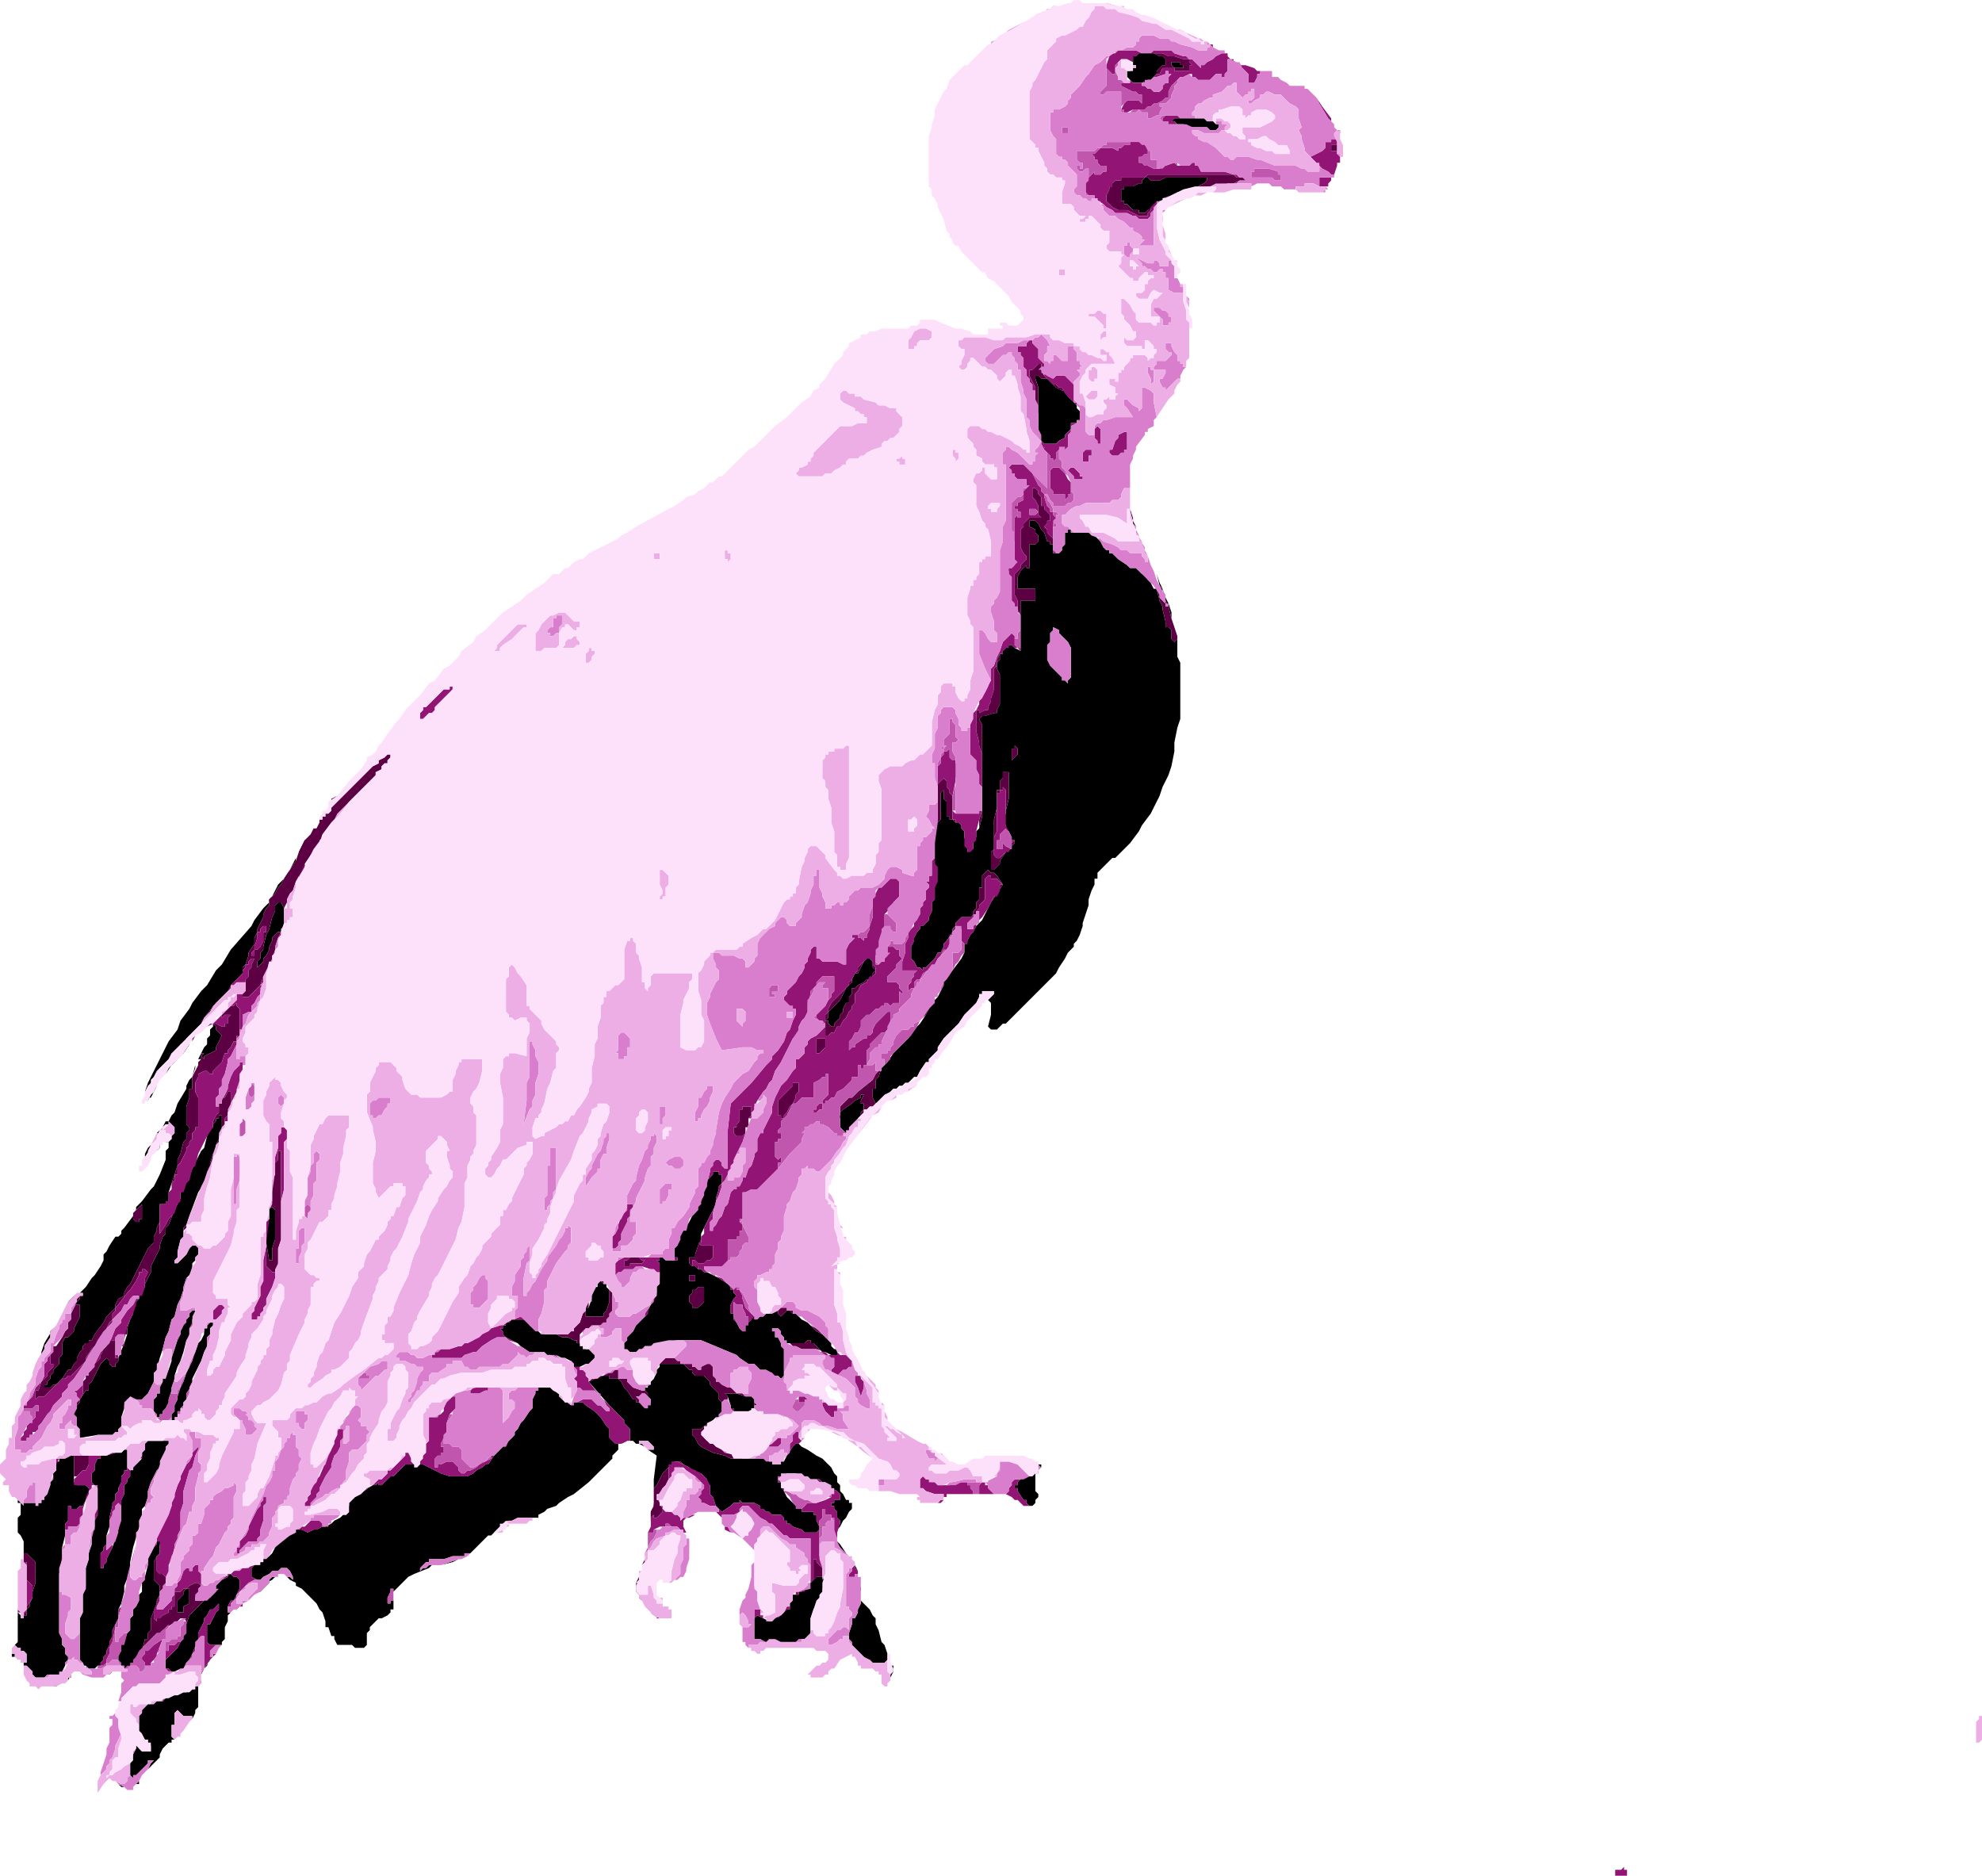 <?xml version="1.0" encoding="UTF-8" standalone="no"?><svg xmlns="http://www.w3.org/2000/svg" viewBox="195 365 670 634"><path fill="rgba(0,0,0,1)" d="M241 969h-1 1m-4 0h-1l-1-1 2 1m5-1h-1l1-1m20-32v7l-1 1v1l-1 2-1 1 1-1v-1h-3l-1-1-1-1-1 1v4h-1v4l1 1h-1v1h-1l-1 1-1 1-1 2v1l-1 1-1 1-1 1-1 1 1-2 1-1h-2v1l-1 1-1 1-2 2h-1v1l-1-1v-4l1-3 1-2v-1h1v1l1 1h3v-2l-1-1v-1h-1l-1-1-1-1v-6l1-1v-1l1-1 1-1h2l1-1h2l1-1 2-1h2l2-1h1l1-1h1l1-1h1v-1m-55 1h-1m10-1h-1l-2 1h1l1-1h1m3-2h-1v1l1-2m278-3v2l-1 2v1-5m-276-71v9l1 1h3l1 1v2l-1 2-1 2h-1l-1 1h-2v-1h-1v5l-1 1v4l-1 4v6l-1 3v20l1 2v2l1 1v2l1 1v1l-1 1v1l-1 2v1h-5l-1 1h-3l-1-1v-1l-1-1-1-1h-1v-1h-1 2v-3l-1-1h-1v-1h-1l-1-1v1-1l1-1v-10l1 1v1h1v-1h1v-2l1-1v-1l1-2v-2l1-3v-7l-1-1-1-1-1-1h-1v-4l-1-2-1-1v-5l1-1v-4h-1v-1h1v1h7v-1l1-1v-1l1-2 1-1v-1l1-1v-2l1-1v-3h1v-1h2l2-1m46 71-1 1-1 2v1-2l1-1 2-3v-1m-35 6h1l1-1h1-1m-12 0h1l1 1-1-1h-2 1m53-32h1l1 1v3l-1 2-1 2h-1l-1 2v2h1l1-1h1-1l-1 1-1 1v2l-1 2v4l-1 1v1h-4l-1-1v-6h1l1-2 1-2 1-1v-2l-1 1-1 1h-1l-1 2-1 1v1l-2 4v2l-2 5-1 2-1 1-1 2h-1l-2 1h-1l-1-1h-1v-3l1-1 1-1 2-2 1-2 1-1v-1l1-1v-3l1-3 1-1 1-1 1-1 1-1 2-2h1l2-2v-2l1-1 1-1 2-1v-1h1m-23-11v1h-1v3l-1 1-1 2v6l1 1 1 1v3l-1 2v1l-2 5v4l-1 1v2h-1l-1 4-1 1-1 1v1l-1 1-1 1-1 1h-1v-1h-1l-1-1v-3l1-1v-2l1-1 1-3 1-1v-4l1-1v-2l1-1 1-2v-2l1-1v-4l1-1 1-4v-3l1-1 1-2 1-1v-1h1m2-34h1v1l-1 2v1l-1 2v1l-1 2-1 1-2 4-1 3v2l-1 3-1 1v3l-3 10-1 5v3l-2 5v2l-1 4-1 2v3l-1 2-1 2v2l-1 2v1l-1 2v1l-1 1v1l-1 1v1h-1l-1 1h-2l-1-1h-1v-1l-1-1v-14l1-2v-6l1-3v-6l1-3v-2l1-3v-4l1-1v-3l1-2v-9l-1-1-1-1v-3l1-1v-2l1-2h1v-1h2l3-1h2l1-1h1v7h-1v1l-1 1v2l-1 2v1l-1 1v2l-1 1v1l-1 4v3l-1 3v3l-1 1v1l-1 1v5h1v-1l1-1v-1l1-2 1-2 1-3v-2l1-1 1-5v-5l1-2v-3l1-1v-1l1-1v-2l1-1 1-1 2-2v-2l1-1v-2l1-1h3m238 52v2l1 1 1 1 1 1 1 2 1 1v2l1 2 1 4 1 1 1 3v2l-1 1h-4l-1-1h-1l-2-2-1-1-2-2v-1l-1-1v-2l1-3v-2h1l1-2v-1l1-2v-4m-287 20v1h1v1h-1v-2m222-97h5l1 1 1 1h1v1l1 1h3l1 1 1 1v1l2 2 1 1v2l1 1v4h-1v1h-1l-1 1-1 1-2 1-1 1h-3v2l1 1 1 2 1 1 2 1 2 1 4 1 2 1h12l1 1h1l1 1h1l1-1h1l1-2 2-3 1-1h1v-1 1l1 1 2 1 3 2 2 1 1 1 1 1 1 1 1 2 1 1v2l1 1v2l1 1 1 2h1v1h1v2l-1 1-1 2-1 1-1 2-1 1 1-2v-1l-1-1v-2l-1-1v-1h-1v-1h1v-1h2v-2l-1-1-2-1-1-1-1-1h-1l-1-1h-3l-1-1h-2l-2-1h-3l-1 1h-2v2h1v1l1 2 1 2 2 2 1 1 1 1h1v1h4v1h1v2l1 2v1l-1 1h-4l-1-1-3-1-1-1h-1v-1h-1v-1l-1-1h-3l-1-1h-1l-1-1h-1v-1l-2-1h-4l-1-1v1h-2l-1 1-3 2-2-2-1-3-1-1v-3l-1-1v-1l-1-1-1-1h-1l-1-1h-1l-1-1-2-1-1-1h-2l-1 1-1 1-2 2-1 2-1 2-1 1v-3l1-8-3-2-1-1-2-1h-1l-1-1h-3l-1 1h-1v2l-1 1-1 1v1l-1 1-1 1-1 1-2 2-3 3-5 4-2 1-3 2-1 1-3 1-1 1-2 1v1h-2v1-1h-5l-2 1h-1l-2 1-1 1-1 1-1 1h1-1l-1 1h-1l-3 3-1 1-2 2h-2v1h-4l-3 1h-5v1h-1l-1 1-1 1v1l1-1h1l1-1h3-2l-1 1-5 2-2 1-2 2-1 1-1 1-1 1v1-2h-1v1l-1 2v2h1v-1h1v3h-1v1l-1 1-2 1h-1l-1 1-1 1-1 1v1l-1 1v4l-1 1h-3l-1-1h-5l-1-2v-1h-1l-1-3h-1v-2l-1-3-1-1-1-2-2-2-1-1-1-1-1-1-2-1v-1l-2-1-1-1-1-1h-1 1l1 1h1l1 1v-1l-1-2-1-1h-2l-1 1h-2l-1 1-2 1-1 1h-1l-2-1v-3l1-1 1-1h2v-1l2-1 1-1 1-2 1-1 2-2 1-1h1l1-1 1-1h2l2 1 2-1h1l2-1h1l2-1 1-1 2-1 1-1h1l1-1-1-2h1v-1l1-1 1-1 2-1 1-1 3-2h1l1-1v1h1l1-1 1-1 1-1h1l2-2 1-1 1-1h6l2 1 4 2 3 1h6l2-1 1-1 2-1 1-1h1l2-3 2-2 1-1 1-1 1-1 1-1 1-1v-1l1-1 1-2 1-1 2-3 1-1v-3l1-2v-1h1v-1h4l1 1 2 1v1l2 2h1l1 1 1-1h3l1 1 3 2 2 2 2 3 1 1v3l1 1 1 1h2l2-1h1v-4l-1-1-1-1v-1l-1-1-1-1-2-2-1-1-7-8 2-1 3-1h2v1h3l1 1 1 2 1 1 2 3h1v1h2v1l1 1h1v-1l1-1v-1l-1-1v-1l-1-1v-1h1v-1l2-2 1-2v-1l1-1v-1h2m52 72h1l1 2v1l-1 1v1l-1 2v1l-2 3-1 3v5l-1 1-1 1h-1l-2 1h-11l-1-1h-2v-7l1-1 2 1 2 1h1l1-1 1-1h1l2-2h1v-5h3v-1h1l2-2 1-1 1-1 1-1h1v-1m-213 5v5l-2 1v2h-2v-4l1-1 1-1v-1l1-1h1m153 4-1-1m-1-4v2l1 1v1-1l-1-1v-3m-123-1-2 1-2 2-2 2 1-1h1l2-2 1-1v-1l1-1h1m196-4 1 2v2l1 4v1l-1-4v-3l-1-1v-2m-72 1v2-2m-209-3v1l-1 1v2-2l1-1v-1m148 1h-1l-2 1-4 1 3-1 3-1h1m130-2 2 2-2-2m-2-3 2 3h-1l-1-2h-1v-2m-62-17v5l-1 2v6l-1 2v3-3l1-2v-3l1-6v-4m-50 12v1-1h1m178-16v4l1 1v1l-1 1v1l-1 1h-3l-1-1-1-1 1 1 1 1h2l-1-1v-1h-1l-2-3v-1h-1v-1h1v-1l1-1 1-1h2l2-1m1-3h1v1h-1v1-3m-10-2h-7l-2 1h-2 2l2-1h6m1 0h1-1m-124-5h-1v1h1l1 1 1 1h2v-1l-1-1-1-1h-1m54-2v1l-1 1 1-1v-1l1-1M270 742v5l-1 1v2l-1 2v2l-1 1-1 3v1l-2 6-2 3-3 8-1 3-1 1v3l-1 1-1 4v2l-1 1v1h1l1-1 1-1 1-1 1-2 1-1h2v3l-1 1v1l-1 1v2l-1 2-1 1-1 3v1l-1 3-1 2-1 4-1 1-1 4-1 2-1 4-1 3-1 4-1 3v1l-1 2-1 2-1 1-1 1h-2l-2-1v1h-1v1l-1 1v1l-1 3v4h-1v1h-1l-1 1h-5l-6 1-1-4-1-3v-2l1-1v-1l1-1v-1l2-3h1v-2l1-1 1-2 1-2 1-2 1-1 1-1 1 1v1l1 1h1v-1l1-1v-1l2-5 1-3v-2l1-3 1-2v-2l1-2 1-1v-1l1-2 1-1v-1l2-4v-2l2-4 1-2v-1l1-3 1-1v-2l1-1 2-5 1-2 1-2v-2l1-1 1-3 1-1 1-3 1-2 2-4 1-1 1-4 1-2 1-1v-1l1-1v-1h1v-1h1v-1m198 108 1-1m-202-36v1l-1 1v2l-1 1v3l-1 2-1 3-1 2-2 4v2l-2 3v2l-1 1v1l-1 1v1h-1v2l-1 1h-1v-2l1-1v-2l1-2v-1l1-3 1-2 1-3 1-2 1-3 1-2 1-3 1-1 1-2v-2h1v-1l1-1m-5-4v1l-1 2v2l-1 1v3l-1 1-1 4-1 3-1 2-1 3v1l-1 3v1l-1 3v1l-1 2-1 1v1h-1v1h-1v-1l-1-1v-4l1-1v-1h1v-2l1-2v-1l1-2 1-1 1-3v-1l2-6 1-2v-1l1-2v-1l1-1 1-1v-1l1-1m182 28h2l3 1h2l1 1v3l-2 1h-5v-1h-1v-1l-1-3-1-1h1M260 729v4h-1v3l-1 3v6l1 1v1l-1 1v2l-1 1-1 4-1 2v2l-1 3-1 3-1 3v3h-1v1h-2v6l-1 2v1l-1 2v2l-2 2-1 2-4 8-1 2-1 1-1 2v1l-2 1-1 2v1l-3 3-1 2-3 4-1 2h-1v1h-1l-1 1v1l-1 1-1 2v1l-1 1-1 2h-1l-2 3-1 1-1 1h-1l-1 1h-2v-1h1v-1l1-1v-1l1-1v-1l2-2v-2l1-1v-4l1-2h1l1-1 1-1v-1l1-2 1-2v-4h-2l1-1 1-1v-1h1v-1h-2l-1 1-2 2h1l1-1v-1l1-1h1l1-1 1-1 2-3 1-1 2-3 1-2v-2l1-1 1-2 2-3h1l1-1v-1l1-1 3-4v1l1 1h1v-1h1v-5l-2 2v-1l2-2 3-4 1-1 2-4 2-5v-3l1-1v-2h-1l1-1h1v-1l1-1v-2l-1-1-1-1v1h-1l-1 1-1 1v1h-1v1-1l1-1 1-1 1-2h1l1-2 1-1 1-3 3-5v-1l1-2 1-1 1-3v-1m177 36v1h1v3l-1 1v1l-1 3v2l-2 4-1 2-2 4v2l-1 2-1 3v1h-2v2l1 1h1l1 1h1l1 1h1l4 2 3 2 1 1v1h1v1l1 1-1 1-1 2v3h1v2l1 1 1 2 1 1h1v-2l1-1 1-1v-1h1v1l1-1h2l1-1h2v-1h2v1l1 1 1-1 1-1h1l1 1h1l1 1 1 1 2 1 3 3 2 1 1 1 1 1 1 1v1l1 1h1v2h-2l-2-1h-1l-1-1-1-1-1-1h-1v-1h-1l-1 1h-6l-1-1v-1l-1-1v-1l-1-1h-2v1h1v2h1l1 2v1l1 1v9l-1 1-1-1h-2v-1h-1l-1-1h-2l-2-2h-2l-3-2-1-1-12-5h-8l-7 1-1 1h-3l-2 2h-4l-1-1v-2l1-1v-1l1-1 1-1 1-2 1-1 2-2 1-1v-1l2-4 1-2v-3l1-2v-5l-1-1h1v-1h1l1 1h4v-1h-1v-3l1-1v-2l1-2 1-1 2-3 1-2 1-1 1-2v-1l1-1v-1l1-1v-1l1-4 1-1 1-1v-1h1m-66 50h1l2 1v1l3 2 1 1h5l2 1h2l2 1h1v1h1l1 1 1 1h1l1 1 1 1v1l-1 1-1 1h-1l-2 1h-2v-1l-1-1-2-1h-1l-2-1h-6l-1-1h-2l-3-2-1-1-2-1-2-1-1-1v-1l-1-1h1v-1h1v-1h1l1-1h3m-156 0-1 2-2 2v2l-2 3v1l-1 2v-1l1-3 3-5 1-1 1-2m184-12h1v1l1 1v4l-1 3-1 1v1h-6v-3h1l1-3v-1l1-3h1v-1l1-1m32 3h-1v1l-1 1v2l1 1v1h2l1-1 1-1v-5h-2m-2-4h-1v2h2v-2h-1m-142-23 1 1v10l-1 3v4h-1l-1-6v-6l1-2v-4h1m-45-12h1-1m1 0v-1m-1 0v1m7-9-1 1v1l-2 2 2-2 1-1v-1m238-17-1 2v1h1v2l-1 1v1l-1 1v1l-2 2-1 1-1 1-1-1-1-1v-3l-1-1h1v-1l1-1 3-2 1-1 2-1v-1h1m58-194 1 1 1 2 1 1 1 3h1v1h1v3h2l1-1v-1l1-1v-4h1v-1h1v1h7l1 1 1 1 1 1 1 2 1 1h1v1h1l1 1 1 1 3 2 1 1h2l1 1 1 1h1l1 2 1 1 1 2h1l1 4 1 2v1l1 4v2h1l1 1v3l1 1 1-1v6l1 2v19l-1 3-1 5v3l-1 5-1 3-2 4-1 3-2 4-1 2-3 4-1 2-3 4-5 5h-1l-1 1-1 1-1 1-1 1-1 1v2h-1v2l-1 2-1 3v2l-2 6v1l-1 3-1 2-1 1v1l-1 1-1 1-1 2-2 3-1 2-3 3-2 2-3 3-2 2-3 3-1 1-3 3h-1l-1 1-1 1h-2l-1-1 1-4v-4l-1-1h-1 1l1-1 1-1v-1h-4v1h-1v1l-1 2-1 1-2 2-1 1-2 3-1 1-4 4-2 3v1l-2 2-1 1v1h-1l-2 3-1 2h-1l-2 2h-1l-1 1h-1l-1 1h-1l-1 1-1 1-1 1-3 2-1-2v-3h1v-3l1-1 1-3 2-2 2-3 1-1 4-4 3-4 1-1 2-3 1-2 2-3 1-1 1-2 1-2v-1l2-3 1-1 3-4 1-2v-3h1v-1l1-2 1-1 1-2 1-1 1-1 2-4 1-2 4-6-2-3-1-1h-1l-1-1-1 1-1 1v4h-1v4l-1 1v2l-1 1v2h-4l-1 1-1 1v1l-1 1v1l-2 3-1 1v1l-1 2h-1l-1 2-2 2-1 1h-1v1l-1-1h-1l-1-2-1-1v-4l1-2v-1l1-2 1-1v-1h1l1-1 1-1v-1l1-2v-3l1-1v-25l1-1 1-1v-9l1-1v3l1 1v5h1v1h1l1 1h1l1 1v1l1 1v2l1 4v1l1-1h1v-3l1-1v-2l1-1 1-4v-31l-1-2 1-1h1l3-1h1v-1l1-2v-10l-1-2v-2l1-1v-2h1v-1l1-1 1-1h1l1 1 2 1v-17h5v-4h-6v-4l1-2 1-1 1-1v1h1v-8h2l1-1v-2l-1-1v-1l-2-1v-2h2M247 733v1l-1 2h-1l-1 1v1h-1 1v-1h1l1-2 1-1 1-2m47-76-4 6-1 2-1 1-1 2-2 2v2l-1 1-1 2v1l-1 2-1 2v1l-1 2v2l-2 3v1l-1 3-1 1v2l-1 1-1 1-1 1-1 1v1l-2 2-2 2-1 1-4 5-1 2-3 3-2 2v1l-2 1v1l-1 1-2 2-1 1-1 1-3 3-1 2-1 1v1l-1 2-1 1 1-3 2-4 4-8 1-2 3-4 1-3 3-4 1-2 3-4 2-2 3-5 2-2 3-5 7-8 1-2 3-4 2-2 2-4 1-2 3-3 2-4 1-2v-1m-42 71 1-1 1-2 2-1 2-3 1-1-1 1-2 2-4 5-1 1-1 2-2 2 2-2m264-9-1 1-2 3h-1v1l-1 1v1h-1v1-1h1v-1l1-1v-1h1l2-3 1-1 2-3m-250-5 1 1v1l1 1 1 1-1 2-1 2v1l-2 1-2 1v1l-1-1 1-1h-1v2h-1l2-4 1-1v-2l1-1v-2l1-1v-1m222-22 1 1v2l1 1-1 1v1l-1 1h-1l-1 1-2 1-1 1h-1v2l-1 1v2h-1l-1 2v1l-1 1v1l-1 1-1 1v1h-1l-1-1v-1h-1l1-1v-2l1-1 3-3 1-2 1-2 2-2v-1l1-2h1l1-2 1-2 1-1h1m-199-19 1 2v6l-1 1v1h-1l-1 1-1 1v1l-1 2v1l-1 2-1 1v1l-1 1-1 1v-2l1-1v-2l1-1v-1l1-4 1-2 1-4 1-2v-2l1-1m246-44h-1v2l-1 1v3h-1v6l-1 4v10l-1 1v6h1l1-1 1-1v-1l2-3 1-1h1v-1l1-1v-1h-1v-1l-1-2-1-1v-1l-1-2 1-2v-1l1-4v-9h-1m-237 23-2 4 1-1 1-2 1-1m0-1 1-1m3-4-1 2h-1l-1 1 1-1h1l1-2v-1m235-25v1h-1v4l1-1 1-1v-2l-1-1m13-39-1 1v3l-1 1v5l1 2 1 1 1 1 2 2v1h1l1 1v-1l1-1v-10l-1-2-1-1-2-2v-1l-2-1m36-15 1 2 1 3 1 2 1 3v2l-1-4-1-2-1-4-1-1-1-4m-40-67 1 1h2l1 1 2 2 2 1h1l1 2 1 1 1 1 1 1v1l1 1v3h-1v1h-2v2l-1 1-1 1v1l-2 1-1 1h-4l-1-1-1-1v-17l-1-3v-1h1m55-67h2v1l-1 1-2 1-2 1h-1l-4 1-1 1h-1v1h-3v1h-1l-1 1-1 1-2 1-1 1h-2v-1h-2l-1-1-1-1h-1v-1h-1v-4h1v-1h3l2-1h1v-1l1-1h1l1 1h3l2-1h11m-3-20h6v1h2l1 1h1v1l-1 1h-2l-1-1h-5l-3-1h-2l-1-1h-1l1-1h4m-11-22 2 1h1l1 1v2h-1l-1 1-1 1v1l-1 1-1 1h-1l-2 1h-3l-1-1-1-1v-2h1l1-1h1v-1h-1v-3h1l1-1h4m10 3v1h1v1h-3l-1-1v-1h1m-61 484h4l1 1-1-1h-10 4M242 760v-1l1-1v-1l1-1v-1l1-2 1-1v1l-2 3-1 1v1l-1 1v1Z"/><path fill="rgba(92,0,67,1)" d="M251 927v1-2l1-1-1 1m11-26 1 1-1 1v1l-1 2v1h4l1-1h-1l-2 2-1 1-1 1-1 1-1 1-1 3v2-3l-1-1h-1l-1 1-1 1h-1l-3 2-1 1h-1l-1 1-1 1-3 3-1 1-1 2 1-1 1-1 1-4h1v-2l1-1v-4l2-5-1 2v3l1 1v-1h1l1-1 2-1v-1h1v-1h1v-5h2l1-1h1l1-1 2-1h1m-23 14v2l-1 1-1 3 1-3 1-1v-2m181-2h1-1m-216-22 1 1 1 1 1 1v7l-1 3v2l-1 2v1l-1 1v2h-1v1h-1 1v-1l1-2v-1l2-3v-4l-1-1-1-1v-6h-1v-3m266 21 1-2m-54 2v-1h-1m-156-8h-1l-1 1v1l-1 1-1 1v4h2v-2l2-1v-5m-58 4v4-7m269 6 2-3m-61-3v1l1 2v1-1l-1-1v-1l-1-1v-1m55 2v-1 1h-2 1m-198 1v-1m-17-15v1l-1 1v5l1 1h1l1 1v3l-1 1-1 1v2-4l-1-1-1-1v-6l1-2 1-1v-1m19 13v1-1m143-4v1l-1 1v1-1l1-2v-1m60-5v1l1 1 1 1v4-1h-1v-1 1h-1l-1 1-1 1 1-1v-7h1m-58 1-1 1v1-1l1-2m-165-6v1l-1 1-1 2 1-2 1-1v-1h1m172-26v5l-1 2-1 1-1 2h-1v2h1v1l1 2v1l-1 1-1 1h-1v-1l-1 1v1-3l1-2v-6l1-1 1-2 1-2 2-2v-1m-196 8v-1m207-4 1 1 1 1v1-1l-1-1-1-1m-208-6h1v3l-1 2h-1l-1 1-1 1h-1v-7h-1l-2 1v-1h5m-9 6 1-1m212-2h1-1l-2-1h-1 2m9-12-1 2v2l1 1h1l1 1 1 1 2 1 1 1 4 1 2 1h4-8l-2-1-4-1-2-1-2-1-1-1-1-2-1-1v-2h3l1-1 2-1m-206 4h-1 1m4 0h-3 3v-1m2-1h1v-2 2m187-24 1 1h1v1h4v1h1l1 1h1v-1l2-1h1l1 1v3l1 1v1h1l1 1 2 1h1l2 1 2 1 1 1h1-1l-3-1h-4l1 1v2-1h-1l-1 1v3-3l-1-1v-2l-1-1-2-2v-1l-1-1-1-1h-3l-1-1v-1h-1l-1-1-1-1h-8l1-1 1-1h1m22 17v1h2-2l-1-1m-29 0h1-1l-1-1m39 0h-1v1-2m-217-21h1v6h1v-1 2l-1 1v1h-1l-1-1v-1l-1-1-1 1-1 1-1 2-1 2-1 2-1 1v2h-1l-2 3v1l-1 1v1-2l1-1 1-2v-4l1-1v-1l1-1 1-1v-1l1-1 1-1 1-1v-1l1-2 1-1v-1h1v-1h1m171 10v3h3v1l1 1 1 1 3 1h1v-1h1-1v1l1 1v1l-1-1h-1l-1 1h-1l1 1v1h-1v-1h-1l-2-3-1-1-1-2-1-1h-3v-1h-2l-3 1 3-1 1-1h2v-1h1m-149-54-2 5-1 1v2l-1 1-1 3v1l-1 2-2 4v2l-2 4v1l-1 1v1l1-2v-3l1-2-1-1h-1v1h-1v1l-1 2-2 3-1 1-3 4-1 1v1l-1 1v2l-1 1-1 2-1 2-1 1-2 3-1 1-2 3v1l-2 2-1 1-1 1-1 1v-1 1h-1l-1 1h-1l-1 1-1 1-3 3-1 1h-2l-1 1v-3h1l1-3 2-2v-1l1-1 1-1v-1h-1v-4h1v-2h1l2-3 1-2 1-1v-2l1-1v-2l1-2 1-2v-1l1-1h1v-1h-1 1v1h-1v1l-1 1-1 1h2v4l-1 2-1 2v1l-1 1-1 1h-1l-1 2v4l-1 1v2l-2 2v1l-1 1v1l-1 1v1h-1v1h2l1-1h1l1-1 1-1 2-3h1l1-2 1-1v-1l1-2 1-1v-1l1-1h1v-1h1l1-2 3-4 1-2 3-3v-1l1-2 2-1v-1l1-2 1-1 1-2 4-8 1-2 2-2v-2l1-2v-1l1-2v-2 6l2-3 1-2 1-1 1-1v-1m215 44v1h1l1 1 1 1 1 1h1l-3-1h-5l-2-1h-1l-1-1h5l1-1m-66-16v6l-1 1v1l-1 1v1h-1l-1 1h-3l-1 1h-1l-1 1-1 1v3l1 1 1 1-1-1-1-1h-1v-1h-1l-2-1h-2l-2-1h-5v-1l1 1h8l1-1h1v-1l1-1 1-1 1-3 1-1v-1l1-2v2h-1v3h6v-1l1-1 1-3v-4m70 13 3 3 1 1-1-1-1-1-2-1-2-2m-229-4-1 2-1 3v2h-1l1-3 1-2 1-2m221-1h2v1h1l1 1h1-1l-1-1h-1l-1-1h-1l-1 1-1 1-1-1v-1h-2 1l2-1h2m-7 2-1 1 1-1h1m-23-9h1v5l-1 1-1 1h-2v-1l-1-1v-2l1-1v-1h1l1-1m-209 2h-1l-1 1-2 2 2-2 1-1h1m176-4-1 1v1h-1v2-2h1v-2h1m1 0 1 1v1-1h-1l-1-1m36-3 4 2 2 2-2-2-4-2m-4 1v2h-2v-2h1m-139-42v30l-1 3v7h-1v1h-1l-1-1-1-1v-8l1 6h1v-4l1-3v-10l-1-1h-1v1l1-3v-7l1-2v-4l1-1v-3h1m142 31h-1l1 1h4v4l-1 1h-1l-1 1h-2l-1-1h-1v2h2v1h1l1 1-1-1h-1l-1-1h-1l-1-1v-2h2v-1l1-3 1-2m-21 6 1 1h1l-1 1h-4v1h-2v-2h1l1-1h2m-153-8v1-1m1-3v1l-1 1v-1l1-1 1-3m178-6v2l-2 4-1 2 1-2 2-4v-2l1-2m-195 7v2h-1v1h-1l-1-1v-2l1-1 2-2m6 1v-1m2 0h-1 1v-1m5-1v1-1m-4-2 1-1m22-62 1 1v9h-1v2h-1l-1 2-1 1v1h-1l-1 3-1 1-1 1-1 1v1h-1l-1-1h-1l-2 1v1l-1 2v3l1 2v10h-1v1l-1 1v2l-1 1v1l-1 1v1l-1 2-1 2-1 1v3h-1v2l-1 1v2-2l1-3 1-3v-2l1-2 1-4 1-1v-2l1-1v-1l-1-1v-6l1-3v-3h1v-4l2-4v-1l1-1v-2h1l-1 1 1 1v-1l2-1 2-1v-1l1-2 1-2-1-1-1-1v-1l-1-1h1l2 1h1v-1h1v-2l1-1h-1v-1 1h-1l-1 1v-1l1-1 1-1 1-1h1l1-1m164 61v-1m0-2h-1 1m-166-28v5l-1 2v1l-1 1v2l-1 1v1l-1 2v2l-1 1v1l-1 2v2l-1 3h-1l1-1v-1l1-3 1-1v-2l1-2v-2l1-1v-6 1h-1v1h-1v1l-1 1v1l-1 1-1 2-1 4 1-4 2-3v-2l1-2 1-1v-3h1v-2h1l1-2h1m-11 22v-1m187-16v3l-1 1v3h-1v2l-1 1h-2l-1-1v-2h1v-1l1-1v-4h1v-1h2m33 9-1-1 1 1 1-1v-1m-17-15v3l-1 1v1l-1 2-1 1-1 2-1 1v1h-1v-1h-1v-5l1-1 1-1 3-3v-1h1m31-7-2 2-1 3-1 1v3h-1v3l1 2-1 1h-1l-1 1h-1v1l-2 2 1-1v-1l1-1v-2h-1v-1l1-2h-1v1l-2 1-1 1-3 2-1 1v1-3l1-1 1-1 1-1h1l1-1 1-1 5-4 1-2 1-1 1-1 2-2 1-1m-3 13h1m-237-15-2 1-1 2-1 1-2 3-2 2 2-2 2-3v-1l2-2 1-1 2-3h1m245 12v-1m1 0h-1 1m1-2-1 1 1-1m-33-11h1v3l-1 1-1 1h-1v1-6h1m15-26-1 2-1 2h-1l-1 2v1l-2 2-1 2-1 2-3 3-1 1v2l-1 1h1v1l1 1h1v-1l1-1 1-1v-1l1-1v-1l1-2h1v-2l1-1v-2h1l1-1 2-1 1-1h1l1-1v-1l1-1-1-1v-1l1 1v2l-1 1h-1l-1 2-2 1-1 2-1 1v3l-1 1v1l-1 1-1 2-1 1-1 2h-1l-1 2h-1l-1 1h-1v-7l1-1v-1l1-2 1-1 4-4 1-1v-1l1-1 1-2 1-1v-1l1-1 1-1 1-1m21 17-1 2-1 1 1-2 1-1 2-3 1-1-1 1m-184-83v1l-1 1v1h-1l-1 1v1l-2 1v1l-2 2-1 1-3 3-2 2-1 1-4 5-2 2-3 4-1 3-2 3-1 1-2 3v1l-3 5-1 3-1 1-1 2v1l-1 2v3-3l-1-2h-1l-1 1v2l-1 2-1 4-1 2-1 4v1l-1 1v2l-1 1v2l1-1 1-1v-1l1-1 1-2v-1l1-2v-1l1-1 1-1h1v-1 1l-1 2-1 3v2l-1 3-1 1-1 3-1 1-1 3-1 1-1 1-1 1-1 1h-2v-2h1v-4l1-1v-2l1-1v-1l1-2v-3h1l1-1 1-2v-3h1v-2h-1l-1 1v1h-1v2l-1 3v1l-1 1v1h1v1h-1l-1 1v1h-1v1l-1 1v1l-1 1 1-1v-2l1-1 1-3v-1l2-3v-2l1-2v-1l1-2 1-2v-1l1-2 1-1v-2l2-2 1-2 1-1 1-2 4-6 1-3 2-4 1-1 1-1 1-2h1l1-2v-1h1v-1h1v-1h1l1-1v-1l2-2 2-2 1-1 4-4 2-2 2-2 1-1 2-1v-1l2-1 1-1m164 70v1-1l-1-1m15-6-1 2v3-3l1-2v-1m7-13-1 1v3l-1 2v1l-1 1-1 1 1-1 1-1v-1l1-2v-3l1-1m9 6h1m1 0h-1m9-15h1l1 1 2 3-4 6-1 2v1-1l1-2 1-2h1l1-2v-2h1l-1-1-1-1h-2v-1h-1l-1 1v7l-2 2v1l-1 1v1h-1l-1 1h1v-2l1-1v-2l1-1v-4h1v-4l1-1 1-1m3-23v10l-1 2v6l1 1h1l1-1 1-1-2 3v1l-1 1-1 1h-1v-6l1-1v-10l1-4v-3m-21 18v4-4m24-8 1 1 1 2v1h1v1l-1 1v1-2l1-1h-1v-1l-1-2-1-2m-8-7v4l-1 4v-3l1-3v-3m-13-8 1 1v2l1 1v1l1 1v8h1v1h1-1l-1-1h-1v-1h-1v-5l-1-1v-3l-1 1v9l-1 1h-1l1-1v-12l1-1 1-1m22-2v9l-1 4v-7l-1-1v1h-1v1h-1v1-2h1v-3l1-1v-2h1m-228 10v-1l2-1 4-5-4 5m227-51-1 1-1 1v1h-1v2l-1 1v2l1 2v10l-1 2v1h-1l-3 1h-1l-1 1 1 2v21-11l-1-3v-1l-1-4v-7h1v1l2-1h1v-1l1-2v-1l1-3v-7l1-1v-2l1-2h1v-1l1-1h1v-1m3 35v2l-1 1-1 1v-4h1v-1m2-36v3-3m47-15v1l2 2v1h1v-1h-1v-1l1 2 1 4 2 6v1l-1 1-1-1v-3l-1-1h-1v-2l-1-4v-1l-1-2-1-4m-42-34h1l1 1v1l1 1v3h1v1l1 1 1 1v2h-1v1l-1 1 1 1v1l2 2v5h1-1v-3h-1v-1h-1l-1-3-1-1-1-2-1-1h-2v2l2 1v1l1 1v2l-1 1h-2v8h-1v-1l-1 1-1 1-1 2v4h6v4h-5v12-7l-1-2v-3l-1-2v-7l1-1 1-1v-1l1-1 1-1v-1l-1-1-1-2v-6l1-1v-1l1-1 1-1h4l-1-1v-3l-1-2-1-1v-3m43 33 1 1v2-1l-1-2v-2m-5-1h1l-1-1m-12-7h1l1 1 1 1 3 2 1 1h1-1l-1-1-3-2-1-1-1-1h-1v-1h-1 1m7-26v13l1 3v1l1 2v-1l-1-2v-1l-1-3v-13m5-13v1l-3 4 3-4v-1h1v-1 1m-31 4h-3 3l1-1m-6-26v2l1 2 2 2 1 1h1l1 1h1l1 2 1 1h1-1l-1-2h-1l-2-1-2-2-1-1h-2l-1-1h-1v1l1 3v12-3l-1-3v-6l-1-2-1-2v-2h1l1-1 1-1h1m13 19h-1 1m0-4v1-1m-1-1-1-1m43-77h11l1 1h3v1h-2l-2 1h-2l-4 1h-2l-7 1h-1l-1 1h-2l-2 1h1l1-1 4-1h1l2-1 2-1 1-1v-1h-14l-2 1h-3l-1-1h-1l-1 1v1h-1l-2 1h-3v1h-1v4h1v1h1l1 1 1 1h2v1h2l1-1 1-1v1l-1 1v1h-3l-2-1-2-1h-3l-2-1-1-1-1-1v-2l1-2v-1h1v-1l1-1h2v-1h8l1-1h14m50-10v2h-2v-2h1m-70-23 1 1 1 1-1-1-1-1v-1m10-7h2l2 1h2l3 1h2v1l1 1h-1v2h-5v-1h-4l-1 2h-1l-1 1-1 1 1-1 1-1v-1l1-1 1-1h1v-2l-1-1h-1l-2-1h-1 1m7 3h-1v1l1 1h3v-1h-1v-1h-2m-13-2h-1v1-1h1v-1M254 923l-1 1m-14-11v-1l1-1v-2 2l-1 1v2m223-10v1-1h1m-238-35v1-1m210-2v2-2m19-9h-2 2l1 1m-47-7v-2 2h-1l-2 1 2-1M256 718l2-1v-1l2-2 3-3 1-2 4-5 1-1-1 1-2 3-1 1-2 2v1l-3 3-2 2v1l-2 1v1l-1 1 1-1m262-41v-1l1-1 1-1-1 1-1 1v1l-1 1v1-1Z"/><path fill="rgba(146,20,117,1)" d="M744 997h1v2h-4v-2h2l1-1m-493-57-1 1h-2l-1 1h-2l-1 1 1-1h1l1-1h1l2-1h3m9-4h-1 1m1-3v2h-1v1-1l1-1v-1m-11-3 1 1h-1l-1-1m18-22v2l-1 1-1 2-1 2h-1v6l1 1h3-1l-1 1-1 1v2h1v-1h1l-1 1-1 1-2 3v-11h-1l-1 1-1 1v3l-1 1v1l-1 1-1 1 1-1 1-2 2-5v-2l2-4v-1l1-1 1-2h1l1-1 1-1m-34 4v1l-1 2v1l-1 5-1 2v2l-1 2v1l-1 1h-2v1-1h1v-1l1-1v-1l1-1v-1l1-2v-1l1-2v-2l1-2 1-2v-3l1-1m12 16v1l-1 1-1 1v1h-2v-1l-1-1v-1l1-1v-1h1l1-1 1-1 3-2m-28 5v2l1 1v1-1l-1-1v-3m35-4-1 1-1 2-2 2-1 1-1 1v2-5h1v-2h2l1-1h1l1-1v-1m209 1h-1l-1 1h-5 5l2-1m-15 0h-1m2-10h1v3h1-1l-2-1-1 1v4-7h1m-194 3 1 1v2-2l-1-1h-1 1m-35 3v-1m40-20v2l1 1v4l-1 1 1-1-1-1h-1l-2 1-1 1h-1l-1 1h-2v5h-1v1h-1v1l-2 1-1 1h-1v1l-1-1v-3l1-2v-1l1-2v2l-1 2v1h2l1-1 1-1 1-1v-1l1-1v-2l1-1v-1l1-1 1-3 1-1h1v2-1h1v-1l1-1h1m160 16v2h-5v-1h-1l2 1h4v-2m-220 2h1m283-7v2l-1 2v1l-1 2 1-2v-1l1-2v-3m-284 7v1-2m260-3v2h-1l-2 2h-1v1l1-1 1-1 1-2h1v-1m-259-15v1h1v6l1 1 1 1v4l-2 3v1l-1 2v-1l1-1v-15l-1-1v-1m266 19 1-2m-269-6v6l1 1h-1v-7m76 5h-2v1h-1l-1 1 1-1h1l2-2m197-7v2l-1 1-1 2v1l-2 3 2-3v-1l1-1v-2l1-1v-1l-1-1m-258 0v10-12l1-3v-4m205 19v-1 1m-141-14v3l2 1h1l1-1 2-1 1-1-1 1-2 1-1 1h-2l-2 1-2 2-2 2v1l-2 2v1h-1l1-2h1l1-2 1-2v-3l-1-1h-1l-1-1h-1v1l-2 1 1-1 2-1 1-1 3-1h1l3-1m-1 11-1 1-1 1 1-1 2-2m-15 1-1 1h-2 2l1-1v-1m-5 1v1-1m1-2-1 1v1l1-2m-20 1v-1m225 0h-2v1h-1v-1h1l2-1m-57 0 1 2v-1l-1-1v-2h1m-129 3h1m-40 0h-1 1m183-43 2 1 2 1 2 1 1 1 1 1 1 2v3l1 1 1 3 2 2 3-2 1-1h2v-1l1 1h4l2 1v1h1l1 1h1l1 1h3l1 1v1h1v1h1l1 1 3 1 1 1h4l1-1v-1l-1-2v-2h-1v-1h-4v-1l1-1 1-1h3l3-1 2-1v-1l1-1-1-1v-1 1l2 1 1 1v2h-2v1h-1v1h1v1l1 1v2l1 1v1l-1 3v3-1l-1-2v-5h-1v-1h-2v-2h-1v3l-1 1v12l1 2v3-1l-1-1-1-1v-1h-1v7l-1 1v1-16h-7l-1-1h-1l-1-1-2-2-1-1h-1l-1-1-2-1-1-1-2-2-1-1h-2l-1 1v1l-2 1h-4v1l-1-1-1-1h-6l-1 1 1-1h7v-1l-1-1h-2l-2-1h-1v-1l-1-1 1-1v-1l1-1v-1l-1-1-1-1-1-1-3-2-1-1h-3v1l-1 1v1l-1 1-1 1 1-1v-5h1v-1h2m-2 41 1-1h1l1-1h1v-1 1h-1l-1 1h-1l-1 1h-2 1m-178-1v1l1-1v-1m18-44v1l-1 2-1 4-1 1-2 7v4l-1 3v6l-1 2v1l-1 2v1l-1 4-1 2v3l-1 2v-1l-1-1h-1l-1-1v-5l1-1v-4h-1v1l-1 1v-1l1-2 4-9 1-2v-1l1-2v-1l1-3 1-2v-1l2-4 1-1 1-2v-1l1-1 1-1m222 41 1 1v2-1h-1v1h-2v-1l1-1v-1l1-1v-1m-192 2 1 1 1 2-1-2-1-1m-61-11v5l1-1 1-1v1l-1 2-1 2v1l-1 1v1h-1v-5l1-1v-1l1-1v-3l1-1m181 9v1l-1 1v1-1l1-1v-2m-211 4v-1m82-1h-2l-1 1 1-1h2m166-4v2-2m31 1 1 1-1-1m-53 0v1-1m-143-19v2l-1 1v5l-1 3v2l-1 1v1h-3l-1 1-1 1-1 1v1h-1v-2h1v-2l1-1 1-1 1-2v-1l3-6 1-1v-1l1-1v-1h1m4 16-1 1v1-1l1-1m-61-16v6l-1 2v3l-1 1v4-2l1-4v-5l1-2v-3m218 14h1-1m-211-29h-1l-3 1h-2v1h-1l-1 2v2l-1 1v3l1 1h-1v1l-1 1-1 2v1l-1 3v2l-1 1v2l-1 1h-3v1h-1v3-5l1-1v-5h1v1h2l1-1h1l1-2 1-2v-2l-1-1h-4v-2l1-1 1-1 1-1h1l1-2v-3h-1 5l2-1h5m205 25 1 2h1l3 2-3-2h-1l-2-1v-1m-21-7 2 2h1l1 1h1l1 1v1l1-1h1l2-1h1l-2 1h-1l-1 1v2l1 2v1-1h-1l-1-1-1-1h-2l-1-1h-1v1h-2l-2 1v1h-2v2-2l1-2v-3l1-1v1h1l1-1 1-1v-1l-1-2m-116 6h1l1 1v1h1-1l-2 1h-1l-2 1-2-1h-1l1-1h1l2-2h2m-64-21v3l1 1v2l-1 1v1l-1 1v3l-1 2v5-3l-1-1-1 1v1l-1 1v1l-1 2v3-4l1-4v-1l1-1v-2l1-1v-1l1-2v-2l1-1v-1h1v-4m73-10v3l-1 1v2l-1 2-1 1-1 3v1l-2 3-1 2-1 2v1l-1 1v1l-1 1-1 1v1l-1 1h-1v-2l1-1v-1l1-1v-2l1-1 1-2 1-1 3-7 1-2v-1l1-2 1-3v-1h1m236 14v1h-1l-2 1h-2l-1 1-1 1v1h-1v1h1v1l2 3h1v1l1 1h-2l-1-1-1-1h-1l-1-1-2-1h-2 2l1-1v-1l1-1v-1l1-1h3l2-1 2-1 1-1m-233 11v1-1l1-1m199 0h1l-1 1h-3 2m-5-9 1 1h1l2 1 1 1h4l1-1h5v1h1v1l1 1v1h2v-3l1-1h1v1h1v1l1 1 1 1h1-17v1h-1v-1h-3l-3-1-1-1h-1v-3l1-1m-174-8h1v3l1 1h-3l-1 1-1 1-2 2h-1l-1 1-1 1-1 1h-1v-1l-1 1h-1l-3 2-1 1-2 1 3-2 1-1 2-1 1-1 1-1h1l1-1 1-1v-1h1l1-1 1-1 2-2 1-1v-1h1m125 9h1v2l1 1 1 2-1-1-1-2v-1h-1v-2m14 1 1 1h1l1 1h1l-2-1h-2l-1-1m-3-1 1 1-1-1m-119-27v4l-1 1-1 1-1 3v3l-1 1v1l-1 2v1h1v2h-1v1h-1l-1 1v3h1v-1h1l2-1h2l1 1 1 1v1l1 1h1l1-1h1l2-1 1-1 2-1 2-1v-1h1l1-1 2-2 1-1 1-1 1-1-1 1-1 1-1 1-1 1-2 2-2 3h-1l-1 1-2 1-1 1-2 1h-6l-3-1-4-2-2-1h-1v-1l1-2 1-2v-2l1-1v-8h3v-1h1l1-1v-1l1-3h1l1-1m-132 21h-1l-1 2v2-4h2m240 1 1 1h1-1l-1-1h-1m81-2h4l1 1h3l1 1h1v1-1h-1l-1-1h-2l-2-1h-6 1m-292 1h-1l1-1m203 1-2-1m21-8v2l1 1-1 1h-1l-1 1-2 3-1 1 2-2v-3l1-1v-2l1-1m-221 7h1m215-5v2l-1 1h-3v-1l1-1h1l1-1m-212 1h-1l-1 1v1-1l1-1h2m154-12 1 1 2 2 1 1 1 1v1l1 1 1 1v4h-1l-2 1h-2l-1-1-1-1v-3l-1-1-2-3-2-2-3-2-1-1h-2l2-1h3l1 1 1 1h1l1 1 1 1h1v-1l-1-1-1-2-1-1m-154-43 1 1-1 2v3l-1 3h-1v1l-1 1v1l-1 3-1 2-1 2-1 5v2h-1l1-1v-3h-2l-1 1v6h1v1-1 1h-1v-6h-2v1h-1v1l-1 1-1 2v1l-1 1-1 1-1 1v1l1-1v-1l1-2 1-2 2-2 1-1 2-5 2-2v-1l2-3 1-1 1-1 1-2h1v-1h-2l-1 1-1 2h-1l-1 2-1 1-2 2v1l-2 2-1 1-2 3-1 2-2 3-1 2-2 3-2 3-1 1-1 1v1l-1 1-1 1v1l-1 1-1 1-1 1-1 2-1 1-2 3-1 1v1l-1 1h-1v1h-1v1h-1v1h-2v-1l1-1v-1l1-1v-1l1-1 1-1 1-1v-2h1v-2h-1l-1 1h-3v-1h1v-1l1-1 1-1 1-3 1-1 1-1 1-2v-4l1-1v-1l2-2v-1 1h-1v4h1v1l-1 1-1 1v1l-2 2-1 3h-1v3l1-1h2l1-1 3-3 1-1 1-1h1l1-1h1v-1 1l1-1 1-1 1-1 2-2v-1l2-3 1-1 2-3 1-1 1-2 1-2 1-1v-2l1-1v-1l1-1 3-4 1-1 2-3 1-2v-1h1v-1h1m-23 50v3l1 4-1-4m246 3v1-1h1m4-2h1v1h3l2 1-2-1h-3v-1h-3m4-9h1v1h3v2h-1v2h-1l-1-1-1-1-1-2v-1m-253 5v-1m3-11v4l-1 2-1 1v2l-1 1v1l1-2v-2l1-1-1-1v-1l-1-1h1l1-1 1-1v-1l1-1m165 8-1 1h1v-1m0 0h1m77-2 1 1-1 1h-2v-2h1m-86-3h1l1 1 2 1v1h1-1v-1l-2-1-1-1h-2m11-7h2-1v1h1l1 1v1l1 1v1l1-1h2l1-1h1l-5 2 4 5v-1h-1l-1-1h-4l-1-1h-1v-2l-1-1 1-1v-2l-1-1m96 3h1v1l1 1v2l-1 3-1-3-1-2v-2h1m-127 4h2v1h-1l-2 1h-3v-1l1-1h2m48-3h-1v-2 2m74-9 1 1h2l1 1 1 1v2h-1l-1 1h-1l-2 2h-1l-1-1v-1l1-1v-3h-1l-1-1h-1l-2-1h2l1 1h3v-1l-1-1-1-1m-80 4-1 1-1 1 1-1 1-1m-22-12-2-1h-4l-1 1h-1v1h-1v1h-1l1 1v1l1 1 2 1 2 1-3-1-1-1h-3l-2 1-3 2-2 2h-1l-3 1-1 1h-10v-1l1-1h1l1-1h3l3-1h1l1-1h1l2-1 1-1 1-1 3-1 1-1 3-1 2-1 5-2m8 13h4l1 1-2-1h-3m-5-1h2l1 1-1-1h-2l-3-2m-153-6-1 1-1 2-2 3 2-3 1-2 1-1v-1m242 5h1v1h2-2v-1h-1v-1 1m12-3 1 1 1 1-2-2m-93 1h3-3m68-2v1h-1 1v-2m-11-17 3 1 1 1 1 1 1 1h2v1h1l1 2v1l1 3 1 1 1 1 1 1h1v1h1-2v-1l-1 1-1 1v1-3h-1v-1l-1-2v-1h-2l-1-1v5l1 2v1-1l-1-1v-2h-1v-3l1-2 1-1-1-1v-1h-1v-1l-1-1-3-2-3-2m-217 17h1m248-1h1-1m-181-34-1 8v8l1 1 1 1h1v-1 3l-1 3-1 2-1 2v2l-1 1v1l-1 1v1h-1v1h-2v-2l1-1v-1l1-2 1-2v-3l1-2v-7l1-5v-8l1-1v-3m-16 32 1 1-1 1v1l-1 1-1 1h-1v-3l1-1 1-1h1m196 4v1-1m-51-20h4v1-1h-1v1h-1l1 1v4l-1-1-1-1h-1l-3-1h-2l-1 1h-3l-1 1h-1l-1 1v-4l1-1 2-1h8m83-128h1l1 1v5l-1 1-1 1v1l-2 2-1 1v4l-1 2v2l-1 4-1 2v3h1l1-1h1v-1l1-1v-3h2l1 1h1v2l1 1-1 1-1 1v1l-2 2-1 1v2h3l1 1v1l1 1v1l-1-1v4h-2l-1 1-1-1h-1v1h-1l-1 1h-1l-2 2h-1l-1 1-1 1v2l-1 2h-1l-1 2-1 1v3l1-1h1v-1l3-2h1v-1h1l1-1v-1l1-2 1-1 1-1 1-1 1-1h1v4l-1 2-1 1h-1l-1 1-1 1-1 1-1 1v1l-1 1v5h-1v1h-1v-1h-1v4h-2v1l-1 1-2 2-2 1-1 2h-1l-1 1h-1v1h-1v-1l1-1 1-1v-7h-1v1h-1l-1 1-2 1v5h-4l-1 1-1 1h-1l-1 2-1 2-1 1-1 1v2l-1 1v1h1v2h-1v1h-1v5l1 1 1-1v2h-1v2l-1 1-2 2-1 1-2 2-1 1h-2l-2 1h-1v9h-1v1l1 1v2h-1v2h-1v1h-3v8l-1 1h-7v1l1 1h-1l-1-1h-1v-1h-2v-2h1l1 1h2l1-1h1l1-1v-4h-4l-1-1h1v-2l1-1v-2l1-2 1-2 2-4v-2l1-3v-1l1-1v-3h-1v-1h-2v1l-1 1-1 1-1 3 1-1v-1l1-4v-1l1-1v-1l1-1h1l1 1v1l1 1h1v-13l1-9 7-7 5-6 2-2v-1l1-1 1-1 2-3 1-3 1-1 1-3 1-2v-2h-1v-1h-1l-1-1-1-1v-1l1-1v-1l1-1 2-2 1-2 1-1 1-2v-1l1-1v-1l1-2v-1l1-1h1v4h1l1 1h5l2 1h1v-5l1-2 1-1 1-1h-1v-1h2v1h1l1 1v-1h1v-1l1-2v-1l1-3v-7l1-1 1-2h1l2-2 1-1m-87 128h-1l-1 1h-1v2h2v-1h4l1-1h-1l-1-1h-1m13 0h1v1h-2 1v-2m0 0v-2m-14-15v1l-1 1v2l-1 1v1l-1 2-1 2v2l-1 1v1l-1 1h-1v-4l1-1 1-2v-1l1-3 1-1 1-1v-2h1m-123-78-1 1v2l-1 1h1v1l-1 1v1l-1 1-1 2-1 1v2h-1l-2 1v5h-1v2l-1 1v2l-1 2-1 2-1 1v1l-1 4-1 2v2l-1 1v2l-1 1v3h1v-1h1v-1l1-2 1-2v-1l1-3 1-2 1-1 1-1v-1h1v-1 5l-1 1v3l-1 2-1 2-1 2v2-6h-1l-1 2h-1v2h-1v3l-1 1-1 2v2l-2 3-2 4-1 2-1 4-1 1-1 4-1 1-1 3h-1v3l-1 1-1 3-1 1-1 1-1 2-2 3v-10h2v-1h1v-3l1-1v-2l1-1v-2h1v-3l1-1 1-2 1-2v-1l1-1v-1l1-1v-2l1-1v-1h1v-10l-1-2v-3l1-2v-1l2-1h1l1 1h1v-1l1-1 1-1 1-1 1-3h1v-1l1-1 1-2h1v-2h1v-9l-1-1v-1l-1 1h-1l1-1 1-1v-2h2l1-1h-1v2h2l1-1 1-1 1-1 1-1 1-3 1-1v-1m189 2h-1l-1 1-1 1v1l-2 2v1l-1 3v3l-1 2-1 1-1 2v2l-2 2-1 2-3 6-2 3-1 3-1 1-1 2-1 1-2 3-1 2v1l-1 3h-1l1-1v-3h-3v1h-1v4l-1 1v1h-1v2l1 1h2l1-1v-1 1l-1 3-3 6v2l-1 1-1 1v1l-1 2-1 1v1l-1 3-1 2-1 4v2l-1 1v3h1v-1l1-1 1-2 1-1 1-3 1-1 1-4 1-1h1v-1h1l1-2v-1h1l1-3 1-1 1-3v-1l1-1v-4l1-2h1v-1l1-2 2-4v-2l1-3 1-2 1-2 1-1 1-1 2-3 1-1v-3h1l1-1 1-1v-2l1-1v-1l1-1 2-1 2-2 1-1v-1l-1-1h-1l-1-1v-1l1-1 1-1 1-1 1-2 1-1v-1l1-1v-5h-1m-185 51 1 1v3l-1 1v16l-1 4v10-27h-1v3l-1 1v2-4l1-3v-4l1-1v-2h1m140 27-1 2-1 1v1-1l1-1 1-1v-2m-159-30v2h-1v1l-1 1 1-1v-2l1-1m192-11h-1v1l-3 3-1 1-1 1v5h1v1h1v-1l1-1 1-2 1-1 1-2v-1l1-1v-3h-1m9 7v2h-1l-1 1h-1v-1h1v-1l1-1m-223-8-1 2-1 2-1 1-1 2h-1 1l1-2 1-1 1-2 1-2m222-14v6-1h1l1-1 1-1v-3h-2m-200-8h1l-1 1v2h-1v1h-1l-2-1h-1l-2 1-1 1-1 1-2 1-1 2v-1l1-1 2-1 1-1 1-1 1-1 1-1h1l1-1 1-1v1l1-1h1v-1m217-18h-1l-1 1-1 1-1 1v1l-1 1-1 2-1 1v1l-1 1-4 4-1 1-1 2v1l-1 1v7h1l1-1h1l1-2h1l1-2 1-1 1-2 1-1v-1l1-1v-3l1-1 1-2 2-1 1-2h1l1-1v-2l-1-1v-1l-1-1m-204-11v2h-1v3l-1 2-1 1h-1v3l-1 2v1l-1 1v2l-1 1v3-2h-3l-1 1h-1v1l-1 1 1-2 1-1 3-3v-1l1-1v-1h1v-1l1-1h1v-1h-1v-1l1-1v-1l1-3v-2h1v-1l1-1m227-32v11l1 1v5l-1 2v4l-1 1v3l-1 2v1l-1 1-1 1h-1v1l-1 1-1 2v1l-1 2v4l1 1 1 2h1l1 1v-1h1l1-1 2-2 1-2h1l1-2v-1l1-1 2-3v-1l1-1v-1l1-1 1-1h3l1-1h1v-1l1-1v-1l2-2v-7l1-1h1v1h2l1 1 1 1h-1v2l-1 2h-1l-1 2-1 2-2 3-1 1v1-4h-1v1h-1v1l-1 1-1 1v2h2v-1l1-1v1l-1 2-1 1-1 2v1h-1v3h-1 1v-3l-1-1v-4l-1-1h-1v1l-1 1v1h-1v3l-1 2h-1l-1 2-1 1-1 2-1 1-3 2-1 2h-1l-1 1v2h-1l-1 1v-2l1-1v-1l1-1v-1l1-1h-5v-3l1-3v-3l1-2v-2l2-2v-1l2-3v-1h1-1v-1l1-1v-1l1-1v-3l1-1v-1l-1-1h1v-2h1v-5l1-1v-11m6 49-1 1 1-1m-226-15-1 3-1 1-1 3v2l-1 3-1 1 1-1 1-3v-2l1-3 1-2 1-3v-4m0-1v1-1m6-13-1 3-1 1-1 3-1 1-1 2v2-2l1-2 1-1 1-3 3-5v-1m236-26 1 1v12l1 2 1 2v1h1l-1 1v-2l-1-2-1-1-1 1-1 1v2h-1v3h2v-2l1 1 2 1v-1l-1 2h-1l-1 1-1 1h-1l-1-1v-6l1-2v-13h1v-1h1v-1m-234 23 1-1v-1m215-33v2l1 1h1v1l1 1v2l-1 2v1l-1 5v5l1 1h8v-1h1v-1 1l-1 3-1 4v3l-1 1v2l-1 1h-1v-1l-1-1v-5l-1-1v-1l-1-1h-1v-1h-1v-8l-1-1v-1l-1-1v-2l-1-1-1 1-1 1v6-12l1-1v-2l1-1v-1h1l1-1m24-39v6l-1-1h-1l-1-1h-1v1h-1l-1 1v1h-1l-1 2v2l-1 1v7l-1 3v1l-1 2v1h-1l-2 1v-1h-1v7l1 4v1l1 3v17-6l-1-1v-3l-1-2v-3l-1-1-1-1v-12l1-2 1-1 1-2v-1l2-3 1-2v-1l1-1v-4l1-1 1-3 1-2 1-3 1-1 1-1 1-1 1 1v3l1 1h1v-6m-192 19v1l-1 1-1 1-1 1-1 1-1 1-1 1v1l-1 1h-1l-1 1-1 1h-1v-2l1-1v-1h1l2-2 1-1 1-1 1-1 1-1h2v-1h1m193-75 1 1 1 1 1 1 2 4 1 1v1l1 1v1l1 3 1 1v1h1v1l1 1v2h-1v5l-2-2v-1l-1-1 1-1v-1h1v-2l-1-1-1-1v-1h-1v-3l-1-1v-1l-1-1h-1v3l1 1 1 2v3l1 1h-4l-1 1-1 1v1l-1 1v6l1 2 1 1v1l-1 1-1 1v1l-1 1-1 1v7l1 2v3l1 1h-1v-2h-1v-1l-1-1v-8l-1-1v-1h-1l1-1h1l1-1v-8l-1-2v-1h1v-5l1-1v1h1v-2h-1v-1h-1v-1h1v-1l2-1v-3l1-1 1-1h-1v-2h-3l-1-1v-1h-1v-1l-1-1 1-1h3m11 29h1v1h-1v-2m4-2v1l-1 1 1-1v-1m-11-11h-1v2h2l1-1-1-1h-1m8-14h1l2 2 1 2 1 1v4h-1v1l-1 1v-2h-4v-1l-1-1v-6l1-1m6 0h1l1 1 1 1v1h1v1h-3v-1l-1-1-1-1 1-1m6-6h1v2h-1v2h-2v-3l1-1h1m-6-6-1 1v4l-1 1h-2l-1 1v2l-1 1v-1h-1v-1l-2-2-1-2v-1l1 1h4l1-1 2-1v-1l1-1 1-1m19 1v6h-1v1h-1l-1 1h-2l-1-1v-1h1l1-3 1-1v-1l2-1h1m-10-2 1 1v5h-1v-1l-1-1v-3l1-1m-7-2v1l-2 1v1-2h2v-1m-13-2v2-2m3-13 2 1 1-1h3l1 1 1 1 1 1v6h1v1l1 1v2-2l-1-1-3-3-1-1-1-2h-1l-1-1h-1l-1-1-2-2v-1m-5-11h1v1l1 1 1 1v3l1 1 1 1v1h-1v-1h-1l-1 1-1 1h-1v2l1 2 1 2v6l1 3-1-3v-5h-1v-2l-1-1v-1l-1-1v-2l-1-1v-3l-1-1v-1h-1v-2h3v-1l1-1m35-68h1l1 1h1l1 1 1 1 1 1h-1v1h-1l-1 1h-1v2h1l1 1h1l2 1h2l1-1h1l3-1 1 1h4l1-1h1v1h1l1 2h8l3 1h1l1 1h1-2l-1-1h-29l-1 1h-8v1h-2l-1 1v1h-1v1l-1 2v2l1 1 1 1 2 1h3l2 1 2 1h3v-1l1-1v-1l1-1 1-1h1l1-1-1 1h-1v1l-1 1v1l-1 1v1l-1 1h-3l-1-1h-1l-2-1h-4l-1-1-2-1-1-1-3-2v-1h-2l-1-1v-3l1-2 1-1 1-1v1h2l1-1h1v-2h1-3l-1-1v-1h-1v-1l-1-1h1l1-1 1-1h4l2 1v-1h1l1-1h2v-2h1m10 20h1m48-2h3-6m7 0h1m1-5h2v1l-1 1v1h-3v-3h1m-39 3h1m9-1h-5l-2 1 4-1h2l2-1m33-12h-2v2h2v-1 2l1 1v2h-1v1l-1 3h-1l-1-1-2-1-1-1-3-3 2-1 2-1 1-1v-2h2v-1h2v3m0-6h1v3-2l-1-1m-41 0h-2l-1-1 1 1h2l1-1m-15-4h1l1 1h7-9l-1 1h1l1 1h2-6l-1-1v-1l1-1h2m49-6 2 3 3 4v1l-1-1-3-5-1-2m-52-16h3l1 1 3 1h1l1 1h1l1 1 1 1 1 1v-1h1l1-1 2-1 1-1 2-1h1v-1 1h1v1l1 1h1v1l-1-1h-1v4l-1 1v1h-1v-1h-2l-1 1-1 1h-4l-1-1h-1v-1h-1l-2 1h-1l-1 1-1 1-1 1-1 2v2h-1l-1 1-2 1h-1l-1 1h-1l-1 1h-4l-2 1h-1v-1h-1l1-2 1-1h4l1 1v-3h-1l-1-1h-1l-2-1-2-1v-1h3v-1h-1 1l1 1h3l2-1h-1v1h-1v1h1l1 1h1l1 1h2l1-1v-1l1-1h1v-2l1-1h-1v-1h-1v1l-3 1h-1l1-1h1l1-2h4v1h5v-2h1l-1-1v-1h-2l-3-1h-2l-2-1h-8l-1 1h-1v3-1l-2-1h-2l-1 1-1 1v3h-1l-1-1-1-1v-1l1-3 1-1h1l1-1h6l2 1h3l1-1h2m48 12h-1 1m-2 0h-2 1m-17-7h1l3 1 1 1h2-1v1h-1v1l-1 2h-2v-3l-2-2-1-1m-38 2v1-1h1m13-16 2 1 3 2h2l2 2h2l1 1h1l1 1h1v1l2 1-2-1-1-1-1-1h-1l-1-1h-2l-2-2h-2l-3-2-2-1h-1m-15-6h-1 1M216 921l1 1-1-1m267-9v2l-1 3 1-3m-244-2 1-1v-2l1-1 1-2v-2 2l-1 2-1 1v2l-1 1v2-1m-27-46v-1l1-1v-2 2l-1 1v1l-1 1-1 2 1-2m274-14 1 1-1-1m-72-44v-1l2-3 1-1 1-3-1 2-2 4v1l-1 1-2 2 1-1m-155-29 1-2v-1l1-3 4-10 1-2 1-3-1 3-1 2-4 10-1 3v1l-1 2v1-1m54-144 2-2 1-1 2-2 3-3-7 7Z"/><path fill="rgba(192,86,174,1)" d="m252 915-1 1v3h-1l-1 3v1l-1 1 2-5-3 2-1 1-1 1h-1v1l-1 1v1l1 1v1h2-2v1l-1 1h-1v-1l-1-1h-2l-1 1h-1v-1 1l1-1h1v-1h1v-1l1-1 1-2 1-1 3-3 1-1 1-1h1l1-1 2-2m-16-7v2l-1 3v3h-1v5h1v-1l1-1 1-1h1v-1 1l-1 4h-1v2l-1 2v1l1 1v1h1-1l-1-2h-2l-1 1h-1v1l-2 1h-4l-1-1 1 1h3v-1h2l1-1v-1l1-2v-2l1-2 1-5v-1l1-2v-1l1-3v-2m22 7v4l-1 1v1l-1 1h-1l-1 1h-2v2h-1v4-7h1l1-1h2v-1h1v-3l1-1v-1h1m-36 4v6-8 1m33-3 1-1m72-9v3h-1v1h-1v-2l1-2v-1h1m85-11v2l-1 1v1-1l1-1v-2m5-9h-1v1l-1 2-1 1-1 2v1l-1 1 1-2v-5h2v-1h2m10 5v-1m46-11v2h2v1h1v1l-1-1v1h-1l-1 1v1h-1v3l-1 1v2-8l1-1v-3m-45 10h-1m50-5v3l1 2-1-3v-3m-55 2h2l1 1-1-1h-4v-1h1m-176-11v2l-1 3-1 1v3l-1 2v1l1-3v-3l1-1 1-3v-2l1-3 2-4-2 4m214 2 1 1 2 1h1l1 1 2 1h1l2 1h1v-1 1h-3l-1 1-1 1h-2v-1l-1-1-1-2-1-1-1-2m14 4 1-1m1-1v1h-1l1-1m60-2v1l-1 1h-3 3l1-1v-1m-10-2h1l-1 1v3h-2v-1l-1-1v-1h-1v-1h4m-20 2h1l1 1 3 1-3-1-1-1h-1v-1m23 0h-1m-18-1h3l1 1h2-4l-1-1-2-1m-2-1h1v1h1-1l-1-1-1 1v-1h1m-48 0-1 1v-1h1m-114-14v3h2l1 1h2l1 1v3l1 1 1 1 1 1h1l2-1 1-1h1l1-1 1-1h1-1v1l-2 1-2 1-1 1-2 1h-1l-1 1h-1l-1-1v-1l-1-1-1-1h-2l-2 1h-1v1h-1v-3l1-1h1v-1h1v-2h-1v-1l1-2v-1l1-1m-141 2h-1v1h-1 1v-1h1m164-1-1 1 1-1m-166-1 1-1m0-1v1-1l1-1m141 0v1-1l1-3h1m-85-25-1 1-1 3-1 2-1 3-1 2-1 3-1 2-1 3v1l-1 2v2l-1 1v1l-1 1h-3l-1-1-1-1v-1l1 1v1h1v-1h1v-1l1-1 1-2v-1l1-3v-1l1-3v-1l1-1-1 2v1l-1 2v2h2v-1l1-1v-1l1-2 1-2 1-2 1-2 1-4 1-2 1-1v-1m-55 23v2h-1v2l-1 1v-1l-1-1v-1h-2v-1h3l1-1m53-8-1 2v2l-1 2-1 1v2h-1v2h-1v1h-1v1l1-1v-2h1v-1l1-1v-1l1-1v-2l2-3v-2m89 8v2l-1 1 1-1v-2m116-1v1h2l1-1h-1v2l-1 1-1 1h-1l-1-1v-1l1-2h1m-217-1-1 1v2-2l1-1v-1m-39-4-1 1-1 1-1 3-1 1-1 1v1-1l1-1 1-2 1-2 1-1 1-1 1-2v-2 2m257 7 1 1-1-1m-148-8v1h1v1h-4v-1h1l1-1m142-2v4h-1l1-1v-3m-16-4 1 1 1 1-1-1-1-1-12-5m12-12h2v1l1 2v1h1v3h-1v2h-1l-1-1-1-2-1-2v-5m-182 3v2l-1 1v1l-1 2 1-1v-2l1-2v-1m5 4-1 1 1-1m-9 0h1m196-3-1 1h-1v1-1h1l1-1 2-1-2 1m-9-9v1l1 1 1 2 1 2v1l1 2-1-1-1-1-1-3v-1l-1-2h-1v-1h-1 1m-7-4h-1m0 0h-1m-2-3h1m1 0h-1 1m11-16-1 1h1v1l1 2 1 2v2h-1l-1 1v1l-1 1v1l-1 1h-2v1h-1v1-8h3v-1h1v-2h1v-2l-1-1v-1h1m0-1v1-1m-146-3v2l-1 1v1l-1-1v-3l1-1m147 1v3-5m0-2v-1m2 0 1-1m1 0h-1 2m0 0v-1m65-82v1l-1 1-1 1-1 1-1 1-1 2h-1l-3 4-1 1v1h-1v1l-1 1-1 2v1l-2 2-2 2v1l-2 1v1l-1 1-1 2v1l-2 4v1h-1v1h-1l-2 2v2l-1 2h2l1-1v3h2v-1l1-1v-2h-1v-2h2v-1h1v-1l1-1v-1l1-2 1-1 1-1h2l1-1h1v-1l2-1 1-1 1-1-2 2-1 2-2 3-4 4-1 1-2 2v1l-1 1-2 2-1 1-1 1-1 2-5 4-1 1-1 1h-1l-1 1-1 1-1 1v7l1 1 1 1-1 1h-2v-1h-1l-1-1-1-1-2-1h-1v-1h-1l-1 1h-1l-1 1h-1v1l-1 1h1l-1 2v1l-1 1-1 1-1 1-1 1-4 5-1 1 1-1v-2h1v-2l-1 1-1-1v-5h1v-1h1v-2h-1v-1l1-1v-2l1-1 1-1 1-2 1-2h1l1-1 1-1h4v-5l2-1 1-1h1v-1h1v7l-1 1-1 1v1h1v-1h1l1-1h1l1-2 2-1 2-2 1-1v-1h2v-4h1v1h1v-1h1v-5l1-1v-1l1-1 1-1 1-1 1-1h1l1-1 1-2v-4h-1l-1 1-1 1-1 1-1 1-1 2v1l-1 1h-1v1h-1l-3 2v1h-1l-1 1v-3l1-1 1-2h1l1-2v-2l1-1 1-1h1l2-2h1l1-1h1v-1h1l1 1 1-1h2v-4l1 1v-1l-1-1v-1l-1-1h-3v-2l1-1 2-2v-1l1-1 1-1-1-1v-2h-1l-1-1h-2v2-2l1-1v-1h1v1h3l1-1v-1l2-3-1 1v2l-1 2v3l-1 3v3h5l-1 1v1l-1 1v1l-1 1v2l1-1h1v-2l1-1h1l1-2 3-2 1-1 1-2 1-1 1-2h1l1-2v-1m-239 60 1 1v4l-1 1h-1v-4l1-1v-1m195-5-1 1v1h-1v1h1l1-1h1v-2h-1m16 2-1 1v-1h1m0 0 1-1m-208-7v3l-1 1-1-1v-2l1-1v-1m179-7-2 3-1 3-1 1-1 2-1 1 1-1 1-2 1-1 1-3 2-3 2-4m13-8-1 1 1-1m-1-2 1 1v1-1h-1v-1h-1m-1-2v1l1 1-2-1 2-2m4-12h1v5l-1 1v1l-1 1-1 2-1 1h-1l2-1 1-2v-4h-2v-1l1-1h-2l-1 1-1 1v1l-1 2-1 1v1l1-3v-1l2-2v-1l1-1 1-1h3m-18 3v2h-2v1h1v1h-2v-3l1-1h1m63-15 1 1v3l-1 1-1 2-1 1-1 2-1 1-2 3v1l-1 2-1 1 1-1v-1l1-2 1-1 2-3v-6h2l1-1v-5m-29 7v2l1 1h-1v-4m-8-5h1l-1 1-1 1 1-1 1-1h-1m7-8v1l-1 3v1l-1 2v1h-1v1l-1-1h-1v-1h-1 1l1-1h1l1-1 1-1v-4l1-3m5 3 1 1 1 1 1 1v3h-1l-1-1v-1h-1v-1 1h-1l-1 1 1-1v-4h1m4-9v3l-1 1-1 1 1-1 1-1v-3m-2-3h-1l-1 1 1-1m15-12v5l-1 1v5h-1v1-1h1v-5l1-1v-5m24-5 1 1 1 2v4l-2-1-1-1v2h-2v-3h1v-2l1-1 1-1m-10-5h-5 5m0 0h1m-8-9v8h-1v-5l1-4m9 9v-1m0-5v5-7m-15 1v-1m5-23v1l1 1v4l1 1-1 1h-1v3l1 2v2-1h-1l-1-1v-3l-1 1h-1v1l-1 1v2l-1 1v7-8l1-2v-1l1-1v-1l1-1h-1v1h-1l1-1v-2l2-2v-5m21-29-1 1-1 1-1 1-1 3 1-3 1-1 1-1 1-1m3-1v6h-1l-1-1v-3l-1-1 1 1v1h1v1-3l1-1v-1m-2-8v1h1v2l1 1v1-1l-1-1v-2h-1v-1l-1-1m0 0v-1m-1-9h-1m3-2-1 1 1-1m0-5v3-4m14-8v1h-1v5-6m-10-10v2l-2 1v1h-1v1h1v1h1v2h-1v-1l-1 1v5h-1v-10l1-1 1-1h1l1-1v-2h1l-1 1m7-14 2 2v1h1v1l1-1v-2l1-1v3l1 1v2l1 1 1 2-1-1-2-2h-2l-1 1v6l1 1v1h4v2l1-1v-1h1v-2 1l1 1v2l-1 1h-1l-1 1h-4v-1l-1-1-1-2h-1l1 1v1l1 1 1 2v1h1l1 1h-1v2-1l-1-1v-1h-1v-1l-1-1-1-3v-1l-1-1v-1l-1-1-2-4-1-1 1 1 1 1 4 4v-12l-1-1v-1m-3 21 1 1-1 1h-2v-2h1m-6-15h-1l-1 1 1-1h1m18-10v4l-1 1 1-1v-4l1-1m2-9v-1 1m3-72 1 1h-1v-1m0-1v-2m15-14v1h-2l-1 1h-1v1l-2-1h-4l-1 1-1 1h-1l1 1v1h1v1l1 1h3-1v2h-1l-1 1h-2v-1l-1 1-1 1-1 2 1-1v-4h-1l-1 1h-1l-1-1v-1h1v1h1v-2h-1l-1-1v-3h6l1-1h1l1-1h1v-1h8m45 9h2l3 1v1h1v2h-2l-1-1h-7v-2h1v-1h2m-37-6v3h2v3h-1l-2-1h-1l-1-1h-1v-2h1l1-1h1v-1h1m12 5h-2 2m-3-1v1l-1-1-3 1 2-1m-10-6h1-1m-25-6v2h-2v-2h1m51 1h-2 2v-1m-10-1 2 1-2-1h-2m13 0h-1m0-1v1-1m-1 0h1-2m-13-2h1-3l-1 1v1l-1-1 1-1h2m7-14-2 1h-1l-1 1v1l-1 1v1l-1 2v1l-1 1-1 1h-2v1h1l-1 2v1h-1l-2 1h-1v-2h-2l-1-1-1 1h-2l1-1h4l1-1h1l1-1h1l2-1 1-1h1v-2l1-2 1-1 1-1 1-1h1l2-1m-23 12h1v1h1-2v-1m-2-13 1 2v1h1l1 1h1-2v1l2 1 2 1h1l1 1h1v3l-1-1h-4l-1 1-1 1v-5h-5l-1 1h-1v-1l1-1 1-1v-7 1l1 1 1 1h1v-2m5 5h-1 1m-1-1h1-1m26 0h1-1m2 0h-1 1M469 911v1m5-46h-2 2l2 1m-10-4h-3 3l1 1h1-1m-98-15 1-1 1-2-1 2-1 1m-113-33v-1l1-2v-1 1l-1 2v1l-1 2-2 6 2-7m245-85-1 1h-1 1m-26-20-2 2 2-2m43-32h1v-2 2l-1 1v1m-3-209 5 2h2-2m80-56-1 1m47-8h-1m-17-22h-1 2l1 1-1-1m-54-5h1-1v1l-1 1v-1m4-5h-3l-1 1h-2 2v-1h7-1Z"/><path fill="rgba(217,126,204,1)" d="m247 960-1 1-1 2-2 2-1 2-1 1-1 1v1h-2l-1-1-2-1-1-1 2 1h1l1-1v-1l1-1v-1 1l1 1v-1h1l2-2 1-1 1-1v-1h1m-12-16v1l1 1v2l1 2v1l-1 2-1 2v1l-1 3-1 1v1l-1 1v1l-1 1-1 1v-1l1-3 1-3v-2l1-2v-5l1-1v-2h-1v-1h1l1-1v-1m7 12v1l-1 2v1-2l1-1v-1m1 0v1-1m1-11-1 1v2-2l1-1v-1m0 0 1-1m14-30-1 1v1l-1 1v3h-1v1h-2l-1 1h-1v9l1 1h3l1-1h1l1-2 1-1 1-1v-1l1-1v-3l1-1 1-1h1v11l-1 2v1-4h-5l-1 1-2 1h-1l-2 1h-1v1l-1 1-1 1h-7l-1 1h-1l-1 1-1 1-1 1-1 1v1h-1l1-3v-3l1-1-1-1v-2h-1 3v-1h-1l-1-1h-5l-1 1v2h2v-1 1h-1l-1 1h-4l-3-1-1-1h-1 1l2 1h2v-1l-1-1h-1v-1l1 1h4l2-1v-1h1l1-1h2l1 2h1v1h1l1-1h2l1 1v1h1l1-1v-1h2v-1h1v-1l2-3v-1l1-3h1v-3l1-1 1-1 1-1h1l2-1m4 23-1 1-1 1h-2l-2 1h-2v1-1h2l2-1h2v-1h2v-1m-49 0h-2 4m4-2-1 1h-1 1l1-1m-13-4 1 1v1l1 1h3l1-1h1l-1 1h-4l-1-1v-1l-1-1-1-1m-1 1v2h1-1v-2m23-44v1l-1 4v2l-1 3v6l-1 3v6l-1 2v14l1 1 1 1-1-1h-1l-1-1h-1v-1l-1 1h-1v1l-1 1v-1l1-1v-1l-1-1v-2l-1-1v-2l-1-2v-17 3h1v1h1l2 1v4l-1 1v1l-1 3v3l1 1 1 1h1l1-1 1-1v-5l1-2v-6l1-2v-7l1-3v-3l1-6 1-2m43 40-1 1-1 2h-1v1h-1v-2l1-1 1-1h1m214-26v1l-1 1v1h2v-1h1v1h1v9l-1 2v1l-1 2h-1v2l-1 3v2l1 1v1l2 2-1-1-1-1-1-1v-2h-2v1h-1l-1 1-2 1h-1v-2l1-1 1-1 1-1h1l1-1h1l1 1v-4l1-1v-1l-1-1v-1h-1v-11l1-1v-1h1l1-1m-34-1v8l1 2v3l1 3h-2v10h2l2 1h-2l-1 1h-3v1h1v1h1l-1-1h-1l-1-1v-1h-1v-5h2l1-1h-1v-1l-1-2-1-1-1 1v-2l1-3 1-1v-1l1-2 1-4v-4l1-1m12 29h-8 5m-205-51-1 2v1l-1 2-4 9-1 2-2 5v2l-1 2v3l-1 1-1 3v3l-1 2-1 1v2l-1 1v4l-1 1h-1l-1 1-1 1v1h-1v-5h1v-3l1-3v-2l1-3 1-6 1-4 2-7v-2l1-3v-2l1-2v-1l-1 2v3l-1 1v4l-1 5-1 2v4l1 1h1l1-1h1v-1l1-1v-2l1-1v-1l1-2 1-2 1-2v-1l4-8 1-3v-1l1-2m214 47-1 1h-1v1h-5 3l1-1h2l1-1m-14-5h1-1v-1m15-1 1-2m-8-2v1h-1l-1 2 1-2h1v-1l1-1m-171-11 1 1 1 2v1l-1-1h-1l-1-1h-2v1h-2l-1 1v1l-1 1-2 2-2 1-2 2-2 1-2 2h-1l-1 1h-1v-2h1v-1l2-2v-1l2-2 2-2 2-1h2l1-1 2-1 1-1h2l1-1h1m-16-28v2l-1 2v7l-1 1v1l-1 1v1l-1 1-1 2-1 2-1 1-1 3-1 1-2 3v1h-1v4l1 1h1l1-1h1l1-1h1l1-1 3-1-2 1-1 1-1 1-1 1v1h1l-1 1-1 1-1 1-1 1h-4v-2l1-1v-1l1-1v-4l-1-1v-2h-1l-1 1v1h-1v1-2h-1l-1 1-1 3-1 1v1l-1 1v2l-1 1v1l-1 1-1 1-1 1h-2v-1l1-2v-3l1-1v-1l1-1v-2 3h2l1-1h1v-1l1-2v-4l1-1v-1l2-2v-1l1-1v-3h1l1-1v-3h1l1-3v-2l1-1 1-1v-1h1v-1l1-1 2-1 1-1h1l2-1v-1m198 40-2 3 2-3v-1m-192-5-2 1v1l-2 1v1l-1 1v2h2v-1h2v-1l2-2 1-1v-2h-1m193 0v2l-1 1-1 2 1-2 1-1v-1l-1-2m-4 3-4 1 2-1 1-1v-1h1m-47 0h-2m8-15v7l-1 3v1l-1 2h-1l-1 1h-1l-1 1 1-1 1-1 1-1v-3l1-2v-4l1-1v-2m-73 5-1 1-2 1h-1l-3 1-3 1h-4l-1 1h-1l-1 1v-1l1-1 1-1h1v-1h5l3-1h4v-1h2m-93-41v2h2v3l-1 2v3l1 1v2l-1 1v1l-1 4v4l-1 2v2h-1l-1 4-1 1-2 5-1 3-1 2-1 3 1-2 1-4v-1l1-2v-1l1-2v-6l1-3v-4l2-7 1-1 1-4 1-2v-1l-1 1-1 1v1l-1 2-1 1-2 4v1l-1 2-1 3 1-3 1-2v-1l1-2 1-2v-1l2-2v-5l-1-2v-1h1m162 32h2l1 1h-2l-2 1h-1v1l-3 1-1 1-1 2-1 1-1 1v3l-1 1 1-1v-2l1-2v-1l1-2 1-1 1-2v-1h1l1-1h2m26-7h1l1 1 2 2 1 1 2 1 1 1h1l1 1 2 2 1 1h1l1 1h7v9l-1-1v-1l-1-1v-1l-3-2v-1h-2l-1-1-2-1-1-1-2-2-1-1h-2l-1 1v3h-1v1l-1 1v2l-1-1-1-1-2-2-3-2h-1l-1-2h-1l-1-1v-3h4l2-1v-1l1-1h1m36 18 1 1v1-1l-1-1m-201 1v1l1-1m4-4-1 2-1 1-2 1 2-1 1-1 1-2m7-39h1v4l1 1v2l1 1-1 2v2l-1 1v1l-1 1-1 3v2l-1 1v1h-1v1l-2 1v1l-1 1v1l-1 1v3l-1 2v1l-1 1-1 1h-1l-1 1h-2v1h-2v1l-2 1-1 1h-1v-1l1-1v-1l1-1v-1l2-3 1-2 1-3 1-2 3-6 1-3 1-1 1-2v-2h1v-3l1-1 1-3 1-1v-1l1-1v-1h1v-1l1-1m-71 28-1 2v2l-1 2h-1l-1 1v3h-2v1l-1 1v2-3l1-1v-5h1v-1h3l1-1v-2l1-1v-2m254 4v3l1 3v1l1 2 2 2 1 1-2-1-1-1-2-1v-2h-4l-1 1v-2l1-1v-3h1v-1l1-1h1v-1m-191-7h-1v1l-1 1v1l-1 1-3 6v1l-1 2-1 1-1 1v2h-1v2h1v-1l1-1 1-1 1-1h3v-1l1-1v-2l1-3v-5l1-1v-2m-50 2 1 1v5l-1 3v1l-1 3-1 1-1 1-1 1v-5l1-1v-4l1-2v-1l1-1v-1l1-1m61 9h-1l-2 2-5 4 5-4 2-1v-1l2-1m148-5-1 1v1l-1 2-1 1 1 1 1 1 1 1 1 1 1-1h1v-1l1-1 1-2-1-2-1-1-1-1h-1v-1m-133 1-1 1h-2l-1 1-2 1v1h-1v1h-2v-1l-1-1h-3l-2 1 2-1v-1h1-1 1v-1h10l1-1h1m113-15 1 1 3 2 1 1 1 1 1 1v1l-1 1v1l-1 1 1 1v1h1l2 1h2l1 1v1h-7l-2 1-2 1h-1v-2l1-2v-2h1v-2h2l1-1v-1h1v-2h-1l-1-1v-1l-3-2-1-1m-178 2-1 2v1l-1 2v2l1 1-1 1v1h-1l-1 2v-1l1-3v-2l1-3 2-4 1-1m52 6-1 1v2l-1 1v1l-1 1v1-1l1-1v-1l1-1v-1l1-2m15-27 1 1v3l-1 1 1 1v1h2v1l1 1-1 1v2l-2 2-1 1h-2l-1 1v3l-1 3v3l-1 1-1 2h-1l-2 1-1 1h-1l-1 1-2 1-1 1-1 1v-1l1-1 1-1v-1l1-1v-1l1-2 1-2 2-3v-1l1-3 1-1 1-2v-2l1-1v-3h-1v-1l1-1 1-2 1-1 1-2 1-1h1m-109 26v7h-4v-1l1-1v-2l1-2h1v-1h1m20 1h1v5-4l-1-1m-3 4 1-1m-12-6v1l-1 1v1l-1 1-1 2v1l1-1 1-3v-1l1-2m-15 5 1 2h1-1l-1-2v-1m337-9h1l3 1 1 1 1 1 1 1 1 1-2 1h-3l-1 1v1l-1 1v1l-1 1h-4l-1-1-1-1v-1l-1-1h-8l-2 1h-3l1-1h1l4-1h4v1h3l2-1 2-1v-1l1-1v-3h1m-40 6v2h-2v-2h1m13 1v1-2m40-5 1 1-1 1v-2m-185-27 2 1h1l1 1v11l2-2 1-2 1-1v-2l-1-1h-1v-2l1-1h1l1-1h8-1v1h-1v1l-1 2v3l-1 1-2 3-1 1-1 2-1 1v1l-1 1-1 1-1 2h-1l-2 2-1 1h-1l-1 1-1 1h-1l-1 1-2 1h-1l-1-1-1-1-1-1v-3l-1-1h-2l-1-1h-2v-3l1-1v-3l2-3v-1l1-1v-4h-1l1-1 3-1h1l3-1h1l3-1h1m-109 20-1 1v1l-1 2-1 2h1v-1l1-2v-1l1-2m172-30 1-1 1-1 1-1v-1l-1-1h6l12 5 1 1 3 2h2l2 2h2l2 1 1 1h1l1 1h1v-10l-1-1v-1l-1-2h-1v-2h-1v-1h2l1 1v1l1 1v1h1v1l2 1h1l2 1h5l3 2h1l1 1h1v3l-1 1v1l-1-1h-1l-1-2v-1l1-1v-1h-11v1h-1v1l-1 2-1 2v3l1 1v1l1 1 1 1v-1h2l2 1h1l3 1h1v1h1v1h2-2v1l1 2 1 1 1 1h1v-2h1v-2h-1 2l1 1 1-1h1v2h-3l1 1v2l2 3h-4l-3-1h-2l-1-1-2-1h-3l-1 1v2l-1 2v1-2h-1l-1 1v2l-1 1v3l-1 1v-1h-1v-1h-1l-1 1h-1l-1 1h-1v2h-1l-1-1h-6 3l1-1h1v-1l2-1v-1l1-1v1h3l1-1v-2h-1l-1 1 1-1h3v-1h1l1-1 2-2-2-2-2-1-3-1h-5v-1h-2l-1-1h-1v1l1-1v-1h1l-1-1v-1l-1-1h-2l-1-1h2v-3l1-2v-2l-1-1v-1h-3l-1 1h-1v1h-1v5l1 1-1-1h-1l-2-1-1-1h-1v-1l-1-1v-3l-1-1h-1l-2 1v1h-1l-1-1h-1v-1h-4v-1h-1l-1-1h-2 2m87 32h1l1 1v1l-1 1v-1h-2l-1-2v-1h1m-201-3-1 2v1l-1 2v1-2l1-2 1-1v-1m232 5h-1 1m-101-2 2 1h-1l-1-1-2-1m-218-45v2l-1 1v2l-1 1-1 2-3 3v2l-2 2v1l-1 1v4l-1 2-1 1-1 1-1 2-1 2-1 1v1h-1v2h2v1l1 1v2h-1l-1 1-1 2-1 2v1h2v-1h1v-1h1l1-1 1-1v-1l1-1 2-3 1-1 1-2 1-1 1-1 1-1v-1l1-1 1-1v-1l1-1 1-1 2-3 2-3 1-2 2-3 1-2 2-3 1-1 2-2v-1l2-2 1-1 1-2h1l1-2 1-1h2v1h-1l-1 2-1 1-1 1-2 3v1l-2 2-2 5-1 1-2 2-1 2-1 2v1l-1 1-1 1v1h-1l-1 2v1l-1 1-1 1h-1l1 1v1l1 1-1 1v2l-1 2 1 1v4-1h-1l-1-1v-1l-1 1-1 1v1h-2v-2h1v-2l1-1 1-2v-1h1v-2h-1l-1 1-1 1-1 1-1 1-1 1v1l-1 2-1 1-1 2-1 2-1 1-1 1-1 1v1h-1l-1 1h-2v-1h-2v-4l1-3v-4l1-1 1-2v-1l1-1 1-2v-1l2-3v-2l1-3 1-1v-2h1v-1l1-1 1-1v-3h1l1-3 1-2v-1l1-1v-1h1v-2h2v-2l1-1 1-1-1 2m93 40h-1v1l-1 1v4h1l1-1v-5m154 4-1 1v-1 1-1h1m-238-1h-1 1m47-9 1 1h1l1 1h-1l1 1v1h1l1 1v1l1 1-1 1-1 1h-2v-2l-1-2v-1h-1l-1-1-1-1v-2h1m-40 8h-1l-1 1 1-1h1m233 0 1-1m-171-6v1h1v2l-1 1v2h-1l-1-1v-1h-1v-4h2m43 3v2-3m-91 1h2-1l-1 1v-1h-1m-12-1v1-1l1-1m14 2h1l1-1v1h-1m189-7 1 2v1l1 1h2-2l-1 1h-2l-2 1-1 1v-1h1v-1l1-1v-3l1-1m-100 6h1m2-1v1h-1l1-1m-96-14v3l1 1h1l1-1v-1h1v-1l-1 1v1l-1 2v2h-1v1l-1 1v5-1l-1-1h-3v-1h-1v-1l-1-1h-1l-1-1 2 1h2l1-1 1-1 1-2 1-2v-1l1-2m218 8h-1l-1 1-1 2v1l1 1h1l1-1 1-1v-2h1l-1-1m-77-3h1l1 1h4l1 1h1v1l1 1 1 2 1 1v1h-1l-1-1-1-1h-1l-1-1-1-1h-3l-2 1h-1v1h-1l1-3 1-2v-2m-45 8v1-1l1-2m137-14 1 2v1l1 1v1h-1v2l1 2 1 3 1-3v-2l1 3v1l1 2v3h-1l-2-1-1-1v-1l-1-1v-3l-1-1-1-1-1-1-2-1h-1l2-2h1l1-1h1v-2m-70 11 1 1 1 1v2h-1v1h-1l-1-1-1-1v-1l-1-1h1l1-1m-47-19h1l1 1 3 2h1l3 2h2l-1 1h-1l-1 1-1-1h-1l-1-1v1l-1 1-1 1-1 1h-2l-1 1h-7l-1 1h-2l-1-1h-1l-1-2h-3v1h-2v1l-3 2h-2l-1 1v2h-2v1l-1 1v1h-1l-1 2-1 1v1h-1v-1l1-1v-1l1-1 1-3v-1l1-2 1-1v-1h-2l-1-1h-1l-2-1h-2v-1h-1v-1l1-1h3l1 1h1l1 1h2l2-1h2-1v1h10l1-1 3-1h1l2-2 3-2 2-1m18 17 1 1 2 1v1l2 1-2-1v-1l-2-1-1-1h-1m-121-18-1 2-1 5-1 2v1l-1 2v1l-1 1v2h1l1-1 1-1 1-1 1-2v-1l1-2 1-2-1 3-1 2-1 2-1 2-1 2v1l-1 1v1h-2v-2l1-2v-1l1-2v-1l1-3 1-2 1-5 1-2v-1m96 19-1 1v1h3l2-1h1v-1h-3m-31-9v3h-1l-1 1-1 1h-1l-1 1-1 1-1 1-1 1-1 1v-1l-1-1v-2h4v-1h-1v-1h-1l1-1 1-1 3-1 1-1h1m81 2 1 1h2v2l1 2 1 1h4l-2 1v1h-1l-3-1-1-1-1-1v-1h-3v-3h-1l-1 1h-1l-2 1 1-1h1l1-1h1l2-1m-15 5-1-1m5 1v-1l-1-1 1 1m-5-5v1l1 1v2l-1-2v-2l-1-1m-121-13v1l-1 1v3l-1 3-1 2-1 3 1-3 1-2v-3l1-1v-2l1-1v-1h-1m-8-14-1 4v1l-1 2v3h2l2-1h1v1h-1l-1 1v1l-1 1v1l-1 1-1 2v1l-1 1-2 7v1-4h-2l-1 1v1-2l1-4 1-2 1-4 1-1 1-4 1-2 1-3v-1l1-3h1m160 28 1-1m-39-1h1l3 1h-2l-2-1m-145-7h1v3l-1 1v3h-1v1-1h-1v-6l1-1h1m106 7v-1m71-1h-2l-1 1h-2 3l2-2m-70 2h-1l1-1h1m1 0h1m55-20 1 1 1 2v1h1v2l-1 1v1l1 1h4l1-1h1l3-2 2-1v-1l1-1v1l-1 1-2 3v1l-1 1-1 1-1 1-1 2-1 1-1 1v1l-1 1v1-1l-1-1v-4h-2l-1 1v1l-2 1h-2v-1h1v-2h-1l-1-1h-1l-2 1h-1l-1 2v-1l1-1h1l1-1h3l1-1h1v-1l1-1v-1l1-1v-6l-2-2m15 20h-2 3m56-76v1h1l2 1 1 1 1 1h1v1h2l1-1h-1v1h1v1l-1 1-1 2-1 1-2 3-1 1-1 1-1 1-1 1h-1l-1-1h-2v-1l-1 1h-1v2l-1 1v1l-1 3-1 1-1 3-1 1v1l-1 3v5l-1 2v1l-1 1v2l-1 2v3l-1 1v1h-1v1h-1l-2 1h-1v1l-1 1v2l1 1v4l1 2v1l1 1h3l2-1 1-1 1-1 1-1h2l1 1v1l2 1h2l2 1 2 1 1 1 1 1v1l1 1v4l1 1v1-1l-1-1-1-1-1-1-1-1-5-4-1-1h-1l-1-1h-1v-1h-2v-1h-2l-2 1h-1l-2 1-1 1h-1l-1 1h-1v-1l-1-1-1-2v-1l-1-2-1-2-1-1v-1h-1l-1 1-1-1-1-1-1-1-1-1-2-1h-1l-1-1h-1l-1-1v-1h6l1-1 1-1h1v-1h2l1-1v-1l1-1v-1l1-1h1v-2l-1-2-1-2v-1h-1l1-1v-9h1l2-1h2l1-1 3-3 1-1 1-1 1-1 4-5 1-1 1-1 1-1 1-1v-1l1-2h-1l1-1v-1h1l1-1h1l1-1m-80 75v-1m-30-4-1 1-3 1-1 1-1 1 2-1 1-1 2-1 1-1 2-1m23 3h1m0 0h1m0-36v5l-1 1v1l-1 1-3 4-1 2-1 2-1 2v2l-1 1v4l-1 4-1 2v4h1-2l-2-2-3-3-3 1h1v-3l1-1v-4h-2v-3l1-2v-2l2-3v-2l1-1v-1l1-1v-1l1-1v5l-1 1-1 5v6h1v-1l1-1 1-2 1-1 1-2 1-2 2-3v-1l3-4 1-2 1-1 1-2v-1h1v-1m-121 33-1 1v1-2h1m93-16v1l1 1v6l-1 1-1 1-1 1h-2v-1h-1v-4l1-1v-1l1-1 1-2 1-1m60 1v2l-1 1v1-1l1-1v-3m-15-4v4l1-1h1l1-1h3l1-1h2l1 1h-2l-1 1h-1l-1 2v1l-1 1-1 1h-1v-1l-1-1-1-2v-4l1-1m-5 7v1h1l-1-1h-1m17-4h1-2m-117-14h1v5l-1 1v2l-1 2v2h-1v-5h1v-6l1-1m-35 8v1l-1 1v1-1l1-1v-1m250-151v6l-1 7v5l-1 1v5h-1v2h-1l1 1v1l-1 1v3l-1 1v1l-1 1v1h1-1v1l-1 2-1 1-1 2-2 3v1l-1 1h-3v-1h-1v1l-1 1v2h1l-1 1-1 1v1h-1l-1 1-1-1v-4l1-1v-2l1-3v-1l1-1h1v-1 1h1v1l1 1h1v-3l-1-1-1-1-1-1v-2l1-1 1-1 1-1 1-1v-5l-1-1h-2l-1 1-2 2h-1l-1 1v2l-1 1v2l-1 3v4l-1 1-1 1h-1l-1 1h-2v1h1l-1 1-1 1-1 2v5h-1l-2-1h-5l-1-1h-1v-4h-1l-1 1v1l-1 2v1l-1 1v1l-1 2-1 1-1 2-2 2-1 1v1l-1 1v1l1 1 1 1h1v1h1v2l-1 2-1 3-1 1-1 3-2 3-1 1-1 1v1l-2 2-5 6-7 7-1 9v13h-1l-1-1v-1l-1-1h-1l-1 1v1l-1 1v1l-1 4v1l-1 2v1l-1 2v1l-1 1v1l-1 1-1 1-1 1-1 4h-1l-1 2v1l-1 2-1 1v4h-3l-1-1h-5l1-1h4v-1l1-1h1v-3l1-2v-2h1l1-2 1-1 1-1 2-3v-1l2-4v-1l1-1v-6l1-1v-1h1l1-2 1-1v-1l1-2v-1l1-3v-1l1-6 1-3 1-2 2-3 1-2 3-3 2-1 2-3 1-1v-1l1-1h1v-1h-2l-2-1h-3l-7 1-2-4-2-5-1-3v-4l1-2v-1l2-4 1-1v-3l-1-1v-1l-1-2v-2h2l1 1h4l2 1h1l1 1v2h1l1-1 1-1v-1l1-1v-4l1-2 1-1 2-2 2-1v-1l1-1 1-1h1l1 1v1l1 1h2v-1l2-2v-1l1-3 1-1 1-3v-1l1-2v-3h1v-2h1v6l1 2v1l1 2v2h2v-1h1l1-1h1v1h1v-1h1l1-1v-1l1-1 1-1h1l1-1h4l2-1 1-1 1-1v-1l1-2 1-1h2l2 1v1l3 1h1v-1l1-1v-8h1v-1l1-1v-1h1l2-2v-1h1l-1-1-1-2-1-1 1-2v-2h2l1-1M404 791v-1h2m11-41v2l-1 2v2l-1 1v3l-1 1-1 3v1l-2 4-1 2v1l-1 2-1 2v3h2v4l-1 1v1l-1 1-1 1h-2v2h-3v-5l1-2v-1l1-2v2l-1 2-1 1v4h1l1-1v-1l1-1v-2l1-2 1-2v-1l1-1v-2l1-1v-1h-2v2l-1 1 1-2v-4l1-2 1-2 1-1v-1l1-4 1-2 1-3 1-1v-1l1-2v-1h1v-1m-155 38h-1l-1 1 1-1h1m213-89-1 1v1h2v4l-1 2-2 2-2 2 2 1h1v1h1v1l-1 1-2 2-2 1-1 1v1l-1 1v2l-1 1-1 1h-1v3l-1 1-2 3-1 1-1 1-1 2-1 2-1 3v2l-2 4-1 2v1h-1l-1 2v4l-1 1v1l-1 3-1 1-1 3h-1v1l-1 2h-1v1h-1l-1 1-1 4-1 1-1 3-1 1-1 2-1 1v1h-1v-3l1-1v-2l1-4 1-2 1-3v-1l1-1 1-2v-1l1-1 1-1v-2l3-6 1-3 1-3 1-2v-1 1h2l1-1 1-1v-1l1-2v-2l-1-1v1l-1 1h-1l2-3 1-1 1-2 1-1 1-3 2-3 3-6 1-2 2-3v-1l1-2 1-1 1-2v-4l1-1 1-2v-1l1-1 1-1h1m-175 79 1 1-1-1m4-22 1 1v2l-1 1v6l-1 1v4l-1 2v2l-1-1-1 1v1-5l1-1v-5l1-2v-2l1-1v-3l1-1v-1m80 0h1v14l-1 1v2l-1 1v1l-1 1v1h-1v-4l1-1v-10h1v-6h1v-1m-106 4v1l1 2v1l-1 3v1l-1 3v5h-1v-16h1v-1m146 10h1v2h-1v2l-1 2h-1v1h-1v-5l1-1 1-1h1m-20-17v2l-1 3v2h-1l-1 2v3h-1v1l-1 1-1 1-2 3v-3l1-2 1-1v-1l2-4 1-1 1-3v-1l1-1v-1h1m45 5h-1v2h-1l-1 3-1 1v1l-1 2v2h2v-1h2l1-2v-2l1-1v-5h-1m-22 3h1l1 1v2l-1 1h-2l-1-1h-1l-1-1 1-1 2-1h1m-4-17v3l-1 1v2h-1v-6h1m-44-22v1l1 2v2l1 2v4l-1 3v4l-1 2v2l-1 1-2 5 1-8v-6l1-2v-12m62 15v2l-1 2v1l-1 2-1 1-1 2v1h-1v1h-1v-3l1-2v-3h1l1-2 1-1v-1h1m-108 4v2h-1v1l-1 1-1 2h-1l-1 1h-1v-1h-1v-4l1-1h1l1-1h3m-47-2v1l1 1 1-1v2l-1 1v1l-1 1h-1v-4l1-3m12 3v2l-1 1-1-1v-2l1-1m-7-32-1 1v1l-3 3-1 3-1 1-1 3v1l-1 1v6h1v-1h2v3h-1v3l-1 2v-1l1-1v-5 1h-1v1l-1 1-1 1-1 2-1 3v1l-1 2-1 2v1h-1v1h-1v-3l1-1v-2l1-1v-2l1-2 1-4v-1l1-1 1-2 1-2v-2l1-1v-2h1v-5l2-1h1v-2l1-1 1-2 1-1v-1m-9 37-1 1 1-1m7-6v2-1l-1-1m239-53h1v8l-1 1h-2v6l-2 3-1 1-1 2v1l-1 1v1h-1v2l-1 1-1 1-2 3-1 1-2 1v1h-1l-1 1h-2l-1 1-1 1-1 2v1l-1 1v1h-1v1h-2v2h1v2l-1 1v1h-2v-3l-1 1h-2l1-2v-2l2-2h1v-1h1v-1l2-4v-1l1-2 1-1v-1l2-1v-1l2-2 2-2v-1l1-2 1-1v-1h1v-1l1-1 3-4h1l1-2 1-1 1-1 1-1 1-1v-3l1-1v-1l1-1v-1h1m-113 36 1 1 1 1v3h-1v3h-1v1h-2v-2h-1l1-1v-5l1-1h1m39-8h-1v4l1 1 1 1v-1l1-1v-3l-1-1m16 1h-1v2h2v-2h-1m-5-9h-1l-1 1v3h2v-1h-1v-1h2v-2h-1m-173-3v3h-1l1-1v-2l1-1 1-3m3-9v3l-1 1-1 3v1l1-3v-2l1-3 1-1m0 0v-3m236-5v4l-2 1v1h-2v-2l1-1 1-1v-1h1v-1h1m-235 4v-5 5m226-73 1 1v1l1 2v2l1 1v1h2v-1h1v-2 11l1 1 1 1v3l1 2v3l1 1v8h-1v1h-8v-19l-1-2v-3h1l1-1-1-1v-4l-1-1v-1h-1v5l-2 2v2l-1 1h1v-1h1l-1 1v1l-1 1v1l-1 2v11-3l-1-3v-5h-1v-3l1-2v-5l1-2v-4l1-1v-1l1-1h3m9-2v1-1l1-1m26-23v1l2 2 1 1 1 2v10l-1 1v1l-1-1h-1v-1l-2-2-1-1-1-1-1-2v-5l1-1v-3l1-1v-1m7-79v-1 1m-173 75v3l-1 1v2h-1l-1 1h-1v-1h-1v-1l1-1h1v-3h1v-1h1m195-29 1 2v1l2 3v1l1 2 1 3 1 2 1 3 1 2 1 2 1 1v3h1v1h-1v-1l-2-2v-1l-2-3-1-1-1-1-1-1-1-1-2-2h-2l-1-1-3-2-1-1-1-1h-1v-1h-1l-1-1-1-2-1-1h1l1 1 3 1 2 1 1 1h2l1 1h4v1l1 1v1h1v-2l-1-1v-1l-1-2v-1l-2-3v-1m3-48 2 1 1 1v3l1 5v-1 1l-1 1v2l-2 1v1h-1v1l-3 4v1l-1 2v1l-1 2v10-2h-2l-1 2v1l-1 1h-2l-1 1h-8l-2 1h-1l-2 1-1 1-1 1h-1v3l1 1h1l1 1 1 1h2-3v-1h-1v1h-1v4l-1 1v1l-1 1h-1l-1-1v-8h1v-1h-1v-1l1-1v-1h1l-1-1h-1v-1l-1-2-1-1v-1l-1-1h1l1 2 1 1v1h4l1-1h1l1-1v-2l-1-1v-3l-2-4-1-1v-2l-1-1v-4h2v1l1-1v-4l1-1v-2l2-1v-1h1v-4l-1-1v-1h-1v-1l1 1 1 1h1l1 1v8l1 1h2v-2 3l1 1v1h1v-5l-1-1-1 1v-1l1-1h1l1-1h1l3-1h6l-2-3-1-1v-2h1l1 1 1 1 2 1v1l1-1v-7h1m-26 28 1 1 1 1v1h3v-1h-1v-1l-1-1-1-1h-1m5-6-1 1v3h2v-2h1v-2h-1m12-6-2 1v1l-1 1-1 3h-1v1l1 1h2l1-1h1v-1h1v-6m14-10-1 1 1-1m1-20v1l1 2 1 1v2h1v1h1v1h1l-1 1-1 2v2-1h-1l-1 1-1 1-1 1-1 1v-1h-1l-1-2v-1h1l1-2v-1h-4v-1l1-1v-1h3l1-1 1-1v-1h-1l-1-1v-2h1m-6 8v1h1v4l-1 1v-2l-1-2v-2h1m13-23v12-11l-1-2m-9 4 1 1h1l1 1v1h1v2h-1v1h-2v-2l-1-1-1-1-1-1h-1 1v-1h1m-5-16 2 1h2v-1h1l1 1v1h3v-2h1v1l1 1v4h1v-2 2l1 2h1-1v1h1v2h-3l-2-1v-4h-1v-2h-1v-1h-1l-1 1h-1l-1-1h-1l-1-1h-1v-1l-2-2m13 1 1 1-1-1-1-2m-14-3 1 1v1l-1 1v1h-1l-1-1v-3h1v-1h1m20-18-2 1h-2l-2 1-3 1-1 1-1 1-1 2v12h-5l1-1 1-1h-1v-1l-1-1-2-1v-1h-1l-1-1-1-1-2-1-1-1h-2l-1-1-1-1v-1l-1-1h1l1 1 2 1 1 1h4l2 1h1l1 1h3l1-1v-1l1-1v-1l1-1v-1h1l1-1h2l3-2h2l1-1h3m-10 7-1 1v3l-1-2h1v-2h1m-19-52-1 1v9l-1 1-1 1v1h1l1-1h5v7h5l1-1 1 1h2v2h1l2-1h1v-1l1-2h-1v-1h2l1-1 1-1v-1l1-2v-1l1-1v-1l1-1h1l2-1 1 1h1l1 1h4l1-1 1-1h2v1h1v-1l1-1v-4h1l2 1h1l1 2 2 2v3h2l1-2v-1h1v-1h4v2h2l1 1 2 1 1 1h5v1h1l2 2 1 1 1 2 3 5 1 1 1 1v1l1 1-1 1v1l1 1h-2v1h-2v2l-1 1-2 1-2 1-2-2v-1l-1-3v-1l-1-2 1-1-1-3v-3l-1-1-2-1-1-1-2-2h-2l-2-1h-1l-1 1h-1v1l-2 1-1 1h-1v-1h1l1-1v-3h-1v1h-1v1h-1l-1 1-1-1-1-1v-3h-1l-1 1h-1l-1 1-1 1-3 1v1h-1l-2 1-1 1h-1l-1 1v1l-1 1v1h1v1h3-8l-1-1h-5l-1 1 1 1h2v1h6l2 1h5l1 1h2l1-1v-1h-1v-1h-2 4v1h2l-1 1v1h-1l-1 1h-5l-2-1h-2v1l1 1h1v1l2 1h1l3 2 1 1 1 1 1 1h1l1 1h1l1-1h4l3 1h1l5 2h7l2 1h1l1 1h4v-2l1 1 2 1 1 1h1v1h-5v3h1-1l-2-1h-3v1h-3v1h-1 1-4l-1-1h-3l-1-1h-4l-2 1v-1h-7 2l1-1h2l-1-1h-1l-1-1h-1l-3-1h-8l-1-2h-1v-1h-1l-1 1h-3l-1-1h-2l-2 1-1 1h-2v-3h-2v-3h-1l-1-2h-1l-1-1h-11v1h-1l-1 1h-1l-1 1h-6v3l1 1h1v2h-1v-1h-1v1l1 1h1l1-1h1v4l-1 1v4h3v1l1 1v-1h-2v1h-1l-1-1h-1l-1-1h-1l-1-1v-1l1-1v-4l-1-1-2-2v-1l-1-1h-1v-1h-1l-1-1v-5l-1-1-1-2v-6h1v-1h2l2-1 1-1v-1l1-1v-1l2-2 1-1 2-3 1-1 2-3 2-1 1-1 1-1h1l1-1m25 49 2-1m6-1h-1l-3 1h-1 2l2-1h4m36-1v1h-4 3l1-1m0-1 1 1h-1v-1m-22-6h-2v1h-1v2h7l1 1h2v-2h-1v-1l-3-1h-3m18-2v-1l-1-1m9-1h1v1l-1-1v-1m2-2v3-4m-94-5h-1v2h2v-2h-1m35-19v1h1l-1 1v2h-1l-1 1v1l-1 1h-2l-1-1h-1l-1-1h-1v-1h1v-1h2l1-1h1l3-1v-1h1m9-11h2l1 1h1l1 1 1 1 2 1h2v1h-1l-2 1-1 1-2 1-1 1h-1v1l-1-1-1-1-1-1h-1l-1-1h-1l-3-1-1-1h-6l-1 1h-3l-2-1h-6 1l2-1h2l1-1v-1h1v-1l1-1h4l2 1h3l1 1h1l2 1 4 1 2 1h3v-1h1v-1h-1v-1h-1l-1-1h-1l-2-1m-30-11h1l2 1h3-2l-3-1h-2m-4 0h2-4M417 900h1-1v2-2m76-61 1 1v2-2m-74-16h1m-28-3h1-1m165-326-1-1-1-1-1-1h-3l-1 1-2-1-2-1v-1h-1l1-1h1v-1l-1-1-1-1v-3l-1-1-1-1v-1h-1l-1 1v1h-3v2h1v1l1 1v3l1 1v2l1 1v1l1 1v2h1v3l1 2v8l1 2v3l1 2 1 1v12l-4-4-1-1-1-1-1-1-1-1h-4l-1 1 1 1v1h1v1l1 1h3v2h1l-1 1h-1v2l-1 1h-1l-1 1-1 1v9l1 1v9l1 1-1 1-1 1h-1v1h-1 1v1l1 1v8l1 1v1h1v2l1 1v5l-1 1v3-1h-1v-1l-1-1-1 1-1 1-1 1-1 3-1 2-1 3-1 1v4l-2-4-2-5v-8h1v-1 1l1 1 1 2 1 1h2v-3l-1-1v-3l-1-3v-2l1-1v-1l1-1 1-2v-14l1-3v-5l1-2v-19h-1v-4l1-1v-1h1l1 1 2 1 1 1 2 2 1 1h1v-1h1v-2l1-1h-1v-1l1-1 1-2-1-1-2-2-1-2v-2l-1-1v-6l-1-2v-1l-1-3v-4h-1v-2l-1-1v-1l-1-1v-1h-1l-1 1h-1l-1 1-1 1-1 1h-2l-1-1v-1l1-1 1-1 1-1 3-1 1-1h4l2-1h3l1-1h1l1-1 1 1 1 1 1 2h-1v2l-1 1v2h1l1 1v-1h1v-2h1l1 1 1 1h2v-5h2v1l1 1v3h1v1l1 1h-1v1h-1l1 1v1l-1 1-1 1v3m-25-119 1-1 2-2-2 2-1 1-3 1-1 1 1-1Z"/><path fill="rgba(237,174,230,1)" d="M236 952v1l-1 3v3h-1l-1 1v3l-1 1v1h-1v1l1-1h1l1-1 2-1 1-1 2-1v-1 5l-1 1v1l-1 1h-1l-2-1h-1l-1-1-1 1-1 1-2 3v-4l1-2 1-1 1-1v-1l1-1v-1l1-1 1-3v-1l1-2 1-2m5 5-1 1v1-1l1-1v-1m5 1v1h-1 1m619-12v8l-1 1h-1v-7l1-1v-1m-620 8h1-1v-1m11-9 1 1 1 1h3v1l-1 1-2 3-1 1v1h-1l-1 1-1-1v-4h1v-4l1-1m-5-3h-2l-1 1h-2l-1 1-1 1v1l-1 1v6h1l-1-1v-2l-1-1v-1l-1-1-1-1v-3h1v1h1l1-1h4v-1h3l1-1m-15 3-1 1v2l1 1v1-1l-1-1v-2l1-1v-1m0 0v-1m1-1 1-1m1-1 1-1m-19-10h1l1 1h1l1 2h1l1 1v1h-2l-2-1h-2l-1 1v1h-1v1l-1 1h-1l-2 1h-5l-1 1-1-1h-2v-1l-1-1-1-2v-3h1l1 1 1 1v1l1 1h4l1-1h3v-1h1l1-1 1-2v-1h1l1-1m42 3h1v6l-1 1h-1v1-2l1-1v-1l-1-1v-1h-2l-3 1h-2v-1l-2 1 2-1h1l2-1 1-1h3m-21 7h1m235-49h1v2l2 1 1 1 2 1h1v1l1 1v1l-1 1h-1v1l-1 1v11h1v1l1 1v1l-1 1v4l-1-1h-1l-1 1h-1l-1 1-1 1-1 1v2h1l2-1 1-1h1v-1h2v2l1 1 1 1 2 2 1 1 2 1 1 1h4l1-1v-2h1-1v6l1 1v2l-1 1v1h-1l-1-1v-3h-1v-1h-1l-1-1h-4v-1h-1v-1l-1-2h-1v-1l-2 1-2 1-2 3h-1l-1 1v1h-1l-1 1h-4v-1h-1l1-1 2-2h1l1-1h1l1-1v-2l-1-1h-3l-1-1h-16l-1 1h-1v1h-1l-1-1h-1v-1h-1v-1h3l1-1h2l1-1h2l2 1h7v-1h1l1-1 1-1v-5l1-3v-1 1l-1 3v4h1v1l1 1h3v-1h1v-1l1-1 1-2 1-3 1-2v-1l1-5v-9l-1-1v-2h-1l-1-1h-1l-1 1-1 1v6l-1 2v-4l-1-3v-5l1-1h2m-234 49h1m0-1h2m0 0h2m3 0h-2 1m-12-6 1 1h1v1h-5l-1 1h-2v-2l1-1h3m262-4v4-4m-295-2h1v1h1l1 1v3h-2v-1h-1l-1-1v-1h-1v-2l1-1m28-53v7l-1 2v4l-1 2-1 6v3l-1 3v7l-1 2v6l-1 2v5l-1 1-1 1h-1l-1-1-1-1v-3l1-3v-1l1-1v-4l-2-1h-1v-1h-1v-8l1-3v-3l1-1v-1h2v-3l1-1h1l1-2v-2l1-2 1-3v-2l1-2v-1l1-1 1-1m219 43 1 1 1 2v1h1l-1 1h-2l-1-1v-3l1-1m8-29h1l1 1 2 2 1 1 2 1 1 1h2v1l3 2v1l1 1v1l1 1v5l-1 1v1l-1 1-2 1h-1l-1 1v2l-1 1v1h-1l-1 2-1 1-2 1-1 1h-2v-1h-1v-1 1l1-1h1l2-1v-6l-1-1v-3l4 1h4l1-1v-1l1-1 1-1h1v-3h-2l-1 1 1 1h-1v1h-1v-1h-2v-1l-1-1v-1h1v-4l-1-1-1-1-1-1-3-3h-1l-1-1-1 1-1 1v-2l1-1m-39 19v1h1l1 3v1l1 1v1h2v-1l-1-1h1v3h2v1h1v3h-4l-2-1-1-1-1-1-1-1-1-2-1-1v-1h3v-4m-211-8v1l1 1v15l-1 1v2h-1v-2l-1-1v-13l1-1v-3h1m249 18v-1l-1-3v-1 1l1 3 1 1h-1m-171-10h1v2l-1 1-2 2v1h-2v1h-2v-2l1-1v-1l2-1v-1l2-1h1m191 5v1-1m-54-6h1-1l-1 1v2-2l1-1m149-532h1l1 1h3l1 1 4 1 3 1 1 1 4 1h1l3 2h2l4 2 2 1 1 1h3v1h1v-1h-1l-1-1h-1l-2-1-1-1-2-1h-1l-4-2 2 1 2 1 3 1 2 1 2 1h1l1 1h1v1h1v1h-1v1h-3l-2-1-4-1-2-1h-1l-1-1h-3l-2-1h-4l-1 1v1h-1v1l-1 1h-2l-2 1h-1l-3 2h-1l-1 1-1 1-2 1-2 3-1 1-2 3-1 1-2 2v1l-1 1v1l-1 1-2 1h-2v1h-1v6l1 2 1 1v5l1 1h1v1h1l1 1v1l2 2 1 1v4l-1 1v1l1 1h1l1 1h1l1 1h1v-1h2v1h1v1l1 1v1l1 1 1 1h2l1 1 2 1 1 1 1 1h1v1l2 1 1 1v1h1l-1 1-1 1h5v-12l1-2 1-1 1-1-1 1-1 1v8l1 4 1 2 1 2v1l1 1 1 1v1-1h-1v2h-3v-1l-1-1h-1v1h-2l-2-1-2-1 2 2v1h1l1 1h1l1 1h1l1-1h1v1h1v2h1v4l2 1h3v3l1 3v3l1 1v12l-1 1v2h-1v-1h-1v-1h-1v-2l-1-1-1-2v-1h-2v2l1 1h1v1l-1 1-1 1h-3v1l-1 1v1h4v1l-1 2h-1v1l1 2h1v1l1-1 1-1 1-1 1-1h1v1l-1 1-1 2v1l-2 2-2 3-2 3-1-5v-3l-1-1-2-1h-1v7l-1 1v-1l-2-1-1-1-1-1h-1v2l1 1 2 3h-6l-3 1h-1l-1 1h-1l-1 1v3h-2l-1-1v-8l-1-1h-1l-1-1-1-1v-6l1-1 1-1v-1l-1-1h1v-1h1l-1-1v-1h-1v-3l-1-1v-1h-2v5h-2l-1-1-1-1h-1v2h-1v1l-1-1h-1v-2l1-1v-2h1l-1-2-1-1-1-1-1 1h-1l-1 1h-3l-2 1h-4l-1 1-3 1-1 1-1 1-1 1v1l1 1h2l1-1 1-1 1-1h1l1-1h1v1l1 1v1l1 1v2h1v4l1 3v1l1 2v6l1 1v2l1 2 2 2 1 1-1 2-1 1v1h1l-1 1v2h-1v1h-1l-1-1-2-2-1-1-2-1-1-1h-1v1l-1 1v4h1v19l-1 2v5l-1 3v14l-1 2-1 1v1l-1 1v2l1 3v3l1 1v3h-2l-1-1-1-2-1-1v-1 1h-1v8l2 5 2 4-3 6-1 1-2 4v2l-1 2v1h-1v1h-2v-1l-1-1v-2l-1-2v-1l-1-1h-3l-1 1v1l-1 1v4l-1 2v5l-1 2v3h1v5l1 3v5l-1 1h-2v2l-1 2 1 1 1 2 1 1h-1v1l-2 2h-1v1l-1 1v1h-1v8l-1 1v1h-1l-3-1v-1l-2-1h-2l-1 1-1 2v1l-1 1-1 1-2 1h-4l-1 1h-1l-1 1-1 1v1l-1 1h-1v1h-1v-1h-1l-1 1h-1v1h-2v-2l-1-2v-1l-1-2v-6h-1v2h-1v3l-1 2v1l-1 3-1 1-1 3v1l-2 2v1h-2l-1-1v-1l-1-1h-1l-1 1-1 1v1l-2 1-2 2-1 1-1 2v4l-1 1v1l-1 1-1 1h-1v-2l-1-1h-1l-2-1h-4l-1-1h-2v2l1 2v1l1 1v3l-1 1-2 4v1l-1 2v4l1 3 2 5 2 4 7-1h3l2 1h2v1h-1l-1 1v1l-1 1-2 3-2 1-3 3-1 2-2 3-1 2-1 3-1 6v1l-1 3v1l-1 2v1l-1 1-1 2h-1v1l-1 1v6l-1 1v1l-2 4v1l-2 3-1 1-1 1-1 2h-1v2l-1 2v3h-1l-1 1v1h-4l-3 1h-8v1l-1 1v4l1 2 1 1v1h1l1-1 1-1v-1l1-2h1l1-1h5l1 1h1v4l-1 1v3l-1 1-1 1v1l-2 1-3 2h-1l-1 1h-4l-1-1v-1l1-1v-2h-1v-1l-1-2-1-1-1-2h-1v-1h-1l-1 1-2 4v2h-1l-1 2v1l-1 1-1 3-1 1-1 1v1h-1l-1 1h-9v-1h-1v-4l1-2 1-4v-4l1-1v-2l1-2 1-2 1-2 3-4 1-1v-1l1-1v-5l-1-1v1h-1v1l-1 2-1 1-1 2-3 4v1l-2 3-1 2-1 2-1 1-1 2-1 1v1h-1v-6l1-5 1-1v-5l-1 1v1l-1 1v1l-1 1v2l-2 3v2l-1 2v3h2v4l-1 1v3h-1l-3 2h-1l-3 1-1 1-2 1-1 1-2 1-2 1h-1l-1 1h-1l-3 1h-4l-1 1v1h-2l-2 1h-2l-1-1h-1l-1-1h-3l-1 1v1h1v1h2l2 1h1l1 1h2v1l-1 1-1 2v1l-1 3-1 1v1l-1 1v1h1v-1l1-1 1-2h1v-1l1-1v-1h2v-2l1-1h2l3-2v-1h2v-1h3l1 2h1l1 1h2l1-1h7l1-1h2l1-1 1-1 1-1v-1l1 1h1l1 1 1-1h1l1-1h3l1 1h1l2 1h3l1 1h1l1 1v2l1 2-1 1 1 1v3l-1 2-1 1v-4h-1l-1-3v-4h-1v-1h-3l-1-1h-1l-1-1h-2v1h-2l-1 1h-1v1h-4l-1 1h-7l-3 1h-7l-4 1-2 1h-1l-2 2h-1l-2 2-1 1-2 2-1 1-1 2-1 1-1 2-1 1-1 2v1l-1 2v1l-1 1h-2v-4h1v-2l1-2 1-2 1-1 1-3 1-2v-1l1-1v-5l-1-1v-1l-1-1h-2l-1 1v1l-1 1v1l-1 2v7l-1 2-1 1-1 3v1l-2 3-1 2v1l-1 1v3l-1 1v1l-1 1-1 1-1 2-1 1-2 3-2 1v1l-2 2h-1l-1 1-1 1-4 2h-1v1h-1v1h-1v1h2l4-1 2-1h3l1 1v1h1-10v1h-1 1-1v1l-3 2-2 1v1l-2 1-5 4-1 1-1 2-1 1h-1v-3l1-2h-2v1h-2v1h-1l-1 1-4 2h-2l-1 1h-3l-1 1-1 1v1l1 1h5l1-1 3-1h2-2l-1 1h-2l-4 2-1 1h-1l-1 1h-1l-1 1h-1l-1-1v-4h1v-1l2-3 1-1 1-3 1-1 1-2 1-2 1-1v-1l1-1v-1l1-1v-7l1-2v-2l-1-1v1l-2 1h-1l-1 1-2 1-1 1v1h-1v1l-1 1-1 1v2l-1 3h-1v3l-1 1h-1v3l-1 1v1l-2 2v1l-1 1v4l-1 2v1h-1l-1 1h-2v-3l1-2v-1l1-4 1-2 1-3 2-5 1-1 1-4h1v-2l1-2v-4l1-4v-1l1-1v-2l-1-1v-3l1-2v-3h-2v-2h-2v1l1 2v5l-2 2v1l-1 2-1 2v1l-1 2-1 3v1l-1 2v1l-1 3-4 8v1l-1 2-1 2-1 2v1l-1 1v2l-1 1v1h-1l-1 1h-1l-1-1v-4l1-2 1-5v-4l1-1v-3l1-2v-1l1-1 1-2h1v-1l1-1-1-1v-2l1-2v-1l1-2 1-3v-1l1-2 1-2v-1l1-1v-1h-7l-1 1v2l-1 1v1l-1 2-1 1-1 1v1h-1l-1-1v-6h-1l-1 1h-1 1l1-1 1-1 1-1h3l1-1h7l1-1h3l1-1 1 1h1l1 1v-2l-1-1v-1h2l1 1h2l2 1h3l1 1h1v1h-1v1h-1v1l-1 2v2l-1 2v2l-1 1v3h1l1-1 1-1 1-1 1-2v-1l1-3 1-2 1-2 1-2 1-2v-1h2v-3l-1-1h-1l-1-1v-2l1-1 1-1 1-1h1l1-1v-1l1-1 1-2v-1l2-4v-1l1-1v-1l1-1v-1h1v-2l1-1v-2l1-2v-1l1-4 1-2 1-3 1-2v-4l-1-1h-1v1l-1 1-1 2v1l-2 4v1l-1 1v1l-2 3-2 2v1l-1 2v1l-1 3v1l-2 3-1 2v1l-2 3-2 3v1l-1 2v1h-1v1l-1 1v1l-1 1-1 1h-1l-1-1v-1h-1v-1l-1-1v1h-1l-1 1v1l-2 1h-1v1h-1l-1-1h-4 3v-1h1v-1h1v-2h1v-2l1-1 1-2v-2l1-2 2-5 1-2 1-3 1-2 1-3v-3l1-1v-1h-2v2h-1v1l-1 1v1l-1 2-1 3-1 2-1 2v1l-1 2-1 1-1 1-1 1h-1v-2l1-1v-1l1-2v-1l1-2 1-5 1-2v-2l1-1v-3l1-2v-1h-1l-2 1h-2v-3l1-2v-1l1-4 1-2 1-3 1-1v-2l1-1v-2l-1-1h-1l-1 1-1 2-1 1-1 1-1 1h-1v-1l1-1v-2l1-4 1-1v-1l1-2v-1l1-3 4-10 1-2 1-3 1-2 1-3v-1l1-3 1-1v-3l1-2 1-1v-1h1v-4l1-2 1-1v-1l1-1v-2l1-3v3h-1v2l-1 2-1 3-1 1v3h-1v2l-1 1v1l-1 2v2l-1 3-1 1-1 7-1 3-1 4v4l-1 2v2h-3l-1 1h-1v3h1l1 1v1l2 2h1l1 1h2l1-1h1l1-1 1-1 1-1v-1l1-1v-3l1-2v-9l1-4v-8h1v1h-1v16h1v-5l1-3v-3 12l-1 1v4l-1 3v1l-1 4-1 2-2 4-1 2-2 4v4l1 1v1h4v2l1 1h-1v2l-1 2v1h-1l-1 3v2l-1 4-1 2v2h-1l-1 3v2h1l1-1v-1l1-1h1l2-4v-1l2-4v-2l2-4 2-2v-1l2-2 1-1v-1h1l1-1v-5l1-3v-13h1v-1l1-1v-3 8l-1 5v7l-1 2v3l-1 2-1 2v1l-1 1v2h2v-1h1v-1l1-1v-1l1-1v-2l1-2 1-2 1-3v-3l1-2v-5l1-3v-13l1-4v-16l1-1v-3 6l1 1v7l1 2v21h1v-3l1-3v-1h1v-1h1v-3 3l1 1v-2l1-1v-3l1-2v-4l1-1v-6l1-1v-2l-1-1v-1 1l-1 1v3l-1 1v2l-1 2v3-3l1-4v-7l1-2v-1l1-2 1-2h1l1-2 1-1h7v4l-1 1v2l-1 4v2l-1 3v3l-1 4v1l-1 3v1l-1 2v2h-1v2l-2 2h-1l-2 4-1 2-1 1v2l-1 2v5l1 1 1 1h1l1 1h1v1h-1l-1 1v1h-1v6l-1 2v1l-1 2v1l-1 2-1 2-3 7v2l-1 1v2l-1 1-1 4-1 2-1 1-1 1-1 1-2 1-1 1h-1l-1 1-1 1v1l1 2 1 1h3l-3 7-1 5-1 2v2l-1 2v1l-1 1v3l-1 1v4h2l1-1 1-1 1-1v-1l1-2h1l2-4 1-3 1-3v-1h1v-1l1-1v-4h-1v-2l-2-2v-2h5l1-1v-1l1-1 1-1h2l1-1h1l2-1h1l1-1 1-1 2-1h1l3-2 1-1 4-3 3-2 5-4h1l1-1h1l1-1 1-1v-2h-3v-1h-1v-2h1v-3l1-1v-2h1l1-2v-1l2-5 2-4 1-2 1-4 1-3 2-4v-2l2-4 1-3 1-2 2-3v-1l2-3 1-1 1-2 1-1v-2l-1-1v-1l-1-3v-2h1l-1-2v-1l-1-1-1-1h-1v1l-2 2-1 1-1 1v4l1 1v1l1 1v1h-1v1l-1 1-1 2v1l-1 1-1 3-1 2-1 2-1 2v1l-2 5-1 2-1 2-1 1-1 2v1l-1 2v1l-1 1-1 1-1 1v1l-1 2v1l-1 2v1l-3 8-1 3v1l-1 2-1 1-1 2-1 1v2l-1 1-1 1-1 1-2 1h-1v1l-2 1-1 1-3 2-1 1h-1v-1l1-1v-1l1-1v-1l1-2v-1l1-3 1-1 1-3 1-1 2-6 2-3 3-6 1-3 2-3v-2l2-2v-1l1-3 1-1 1-2 1-2h1v-1l2-2 1-2v-1l1-1v-1h1l1-3h1l1-3 1-1v-3h-1v-1h-3v1h-1l-1 1-3 3-1-2v-1l-1-2v-7l1-4v-3l-1-4v-1l-2-5v-6l1-1v-3l1-2 1-2v-1l1-1v-1h4l1 1 1 1v1l2 2v1l1 3 1 1 1 1h2l1 1h7l2-1 1-1h1v-4l1-2v-1l1-2v-1h1v-1h7v4l-1 4-1 2-1 1-1 2v2l1 1v2l1 1v10l-1 2v1l-1 1v1l-1 2v4l-1 2v8l-1 5-1 2-1 4-1 2-2 4-1 2-1 2-1 2-1 1-1 2v1l-1 2v1l-3 5-1 2v1l-1 1-1 3-1 1v3l1 1v1h2l1-1h1l2-1 1-1v-1l1-1 1-1 1-2 1-2 3-6 2-3v-2l2-3 1-1 1-3 1-1 1-2 1-1 1-2v-1l1-1 1-1 1-1v-1l2-2 1-1v-3h1v-2h1l1-2 1-1v-1l2-4 1-2 1-2v-2l1-1v-1l1-1 1-2v-4h-2v1l-3 1-1 1-1 1-2 2h-1l-1 2-1 1-1 2-1 1h-1l-1-1v-2l1-1v-1l1-1v-1l2-3 1-2v-4l1-2v-9l-1-5v-3l1-2v-3l1-1h1v-1h2l4 1v-6l1-2v-3l-1-1v-1h-2l-2 1-1-1h-1v-1l-1-1v-11l1-1v-3l1-1 1 1 1 2 1 1 2 3v7h1v1l1 1 2 2 1 1v1l1 2 2 2 2 2v1l1 1v1l-1 1v5l-1 1-1 4-1 2-1 5-1 2v1l-1 1v1h-1l-1 3v3l1 1 2-1h1v-1l2-1 2-1 1-1h1l1-1h1l1-2h1l1-2 1-1 2-3 1-2v-1l1-2v-5l1-4v-4l1-2v-4l1-3v-4l1-1v-2h1v-2h1l1-1 1-1h1l1-1 1-1v-10l1-3h1v-1h1v1l1 1v3l1 1v1l1 3v5h1v2l1 1v-1l1-1v-3l1-1h13v2l-1 1v2l-1 2-1 2v1l-1 4v11l2 1h3l1-1h1l1-2v-7l-1-2v-5l-1-3v-6l1-1 1-2v-1l2-2v-1h1l1-1h7l1-1h1v-1l3-2 2-1 1-1 1-1h1l1-1 2-2 1-2 2-4 1-1h1v-1h1v-1h1v-2l1-1v-1l1-5 1-2v-1l1-2v-1l1-1h2l1 1 1 1 1 1v1l3 4 1 1v1h1l1 1h1l2-1h4l1-1h2v-1l1-2v-3l1-1v-3l1-1v-17l-1-3v-2l1-1 1-1 2-1h4l1-1 2-1h1l2-2h1l2-2 1-1v-8l1-4 1-2v-3l1-1v-2l1-1h3v1h1v2l1 2 1 1h1v-1h1v-1l1-2v-3l1-3v-15l-1-1v-1l-1-2v-6l1-3v-1h1v-2h1v-1l1-1v-4h1v-1h1v-1h2v-5l-1-4-1-1v-1l-1-1-1-3-1-2v-7l-1-1v-1l1-2h1l1-1v-1h1v2l1 1 1 1h2v-4h-1v-1h-3l-1-1v-1l-2-1v-2l-1-1v-1l-1-1-1-1v-3l1-1h3l1 1h1l1 1h1l2 1h1l4 2 1 1 2 1 1 1h1v1h1v-4l-1-3v-1l-1-5-1-1v-5l-1-3v-1l-1-3h-1v-2h-1l-1 1v1l-1 1-1 1-1-1v-1l-1-1-1-1h-1l-1-1h-1l-1-1-1-1-1-1h-1v1l-1 1v1l-1 1h-1l-1-1 1-1v-1l1-2v-2h-1l-1-1v-2h1l1-1h7l3 1h3l1-1h7l3-1h5v1l1 1h2l2 1h3v1h2v1l1 1h1l1 1h1l2 1h1l1 1h1v-2h-2v-2h1l1 1h1v1l1 1 1 2h-8l-1 1-1 1v1l-1 1-1 2v4h1l1 3v4l1 1h1l2-1h2v-1l1-1v-1l-1-1v-1h1l1-1v1h2v-1l1-1h-1v-2l-2-1v-2h2v1h1v-3h1v-1h1v-1l1-1 1-1v-1h1v-1h4l1 1v1l1-1h1v-1l1-1v-1h-1v-1l-1-1-1-1h-1v3h-1v-1h-5l-1-1v-1h-1 1v-1l1 1h2l1-1v-2h-1l-1-2-2-2v-1l-1-1v-5h1l1 1 1 1 1 2 1 1v2l1 1h4l1 1h1v-1h1v-2h-3v-4l1-2h1l1-1 1-1h-1l-2-1-1 1-1 2h-3l-1-1v-1h2l1-1v-2h1v-1l1-1h1v-1h-2v-1h-1l-1 1-1 1v1h-2v-1h-1l-1-1-2-2-1-1 1-1v-2l1-1h-1v-1h-4l-1-1v-1l1-1v-4h-2l-1-1v-1l-1-1-1-1-1-1h-1v1h-1v1h-2v-1h1l1-1h-2l-1-1-1-1v-1l-1-1h-3v-4l1-3v-1h-1v-1h-2l-1-1h-1l-1-1v-1l-1-1v-1l-2-4v-1h-1v-1l-1-1-1-1v-16l1-2v-1l1-1 1-2 2-4 1-1v-3l2-2 1-1v-1l2-1h1l2-1 2-1 1-1h1l1-2 1-1 1-2 1-1v-1h1M450 899v1-2m-39 1v1-2m14-16h1v1l1 1v3l-1 1v4l-1 2v3l-1 1-1 1-1 1h-1l1-1v-3l1-4 1-2v-2l1-3v-1h-1l-1-1h-1l-1 1h-1l-1 1-1 1v1l-2 2h-2v3l-1 1v1-4l1-1 1-1 1-2 1-1 3-1v-1h1l2-1h2m26 4-1 1v10-10l1-1m-39 10-1 1v-1h1m-119-46v1h-1v1l-1 1v1l-1 1-1 3-1 1v3h-1v2l-1 2-1 1-1 3-3 6-1 2-1 3-1 2-2 3v1l-1 1v1l-1 1v1h1l1-1 2-1v-1h2v-1h2l1-1h1l1-1 1-1v-1l1-2v-3l1-1v-1l1-1v-1l2-1v-1h1v-1l1-1v-2l1-3 1-1v-1l1-1v-2l1-2-1-1v-2l-1-1v-4h-1v-1m69 33-1 1h1-1l1-1m2 0v1h-2l2-1h1m-74-8h-2l-1 1v5h-1v1h1v1h1l2-1h1v-1l1-1v-4l-1-1h-1m82 4h1v1h-1l-1 1h-6v1h-1l1-1-1-1h2l2-1h3m52-17 2 1 3 2v1l1 1h1v2h-1v1l-1 1h-2v2h-1v2l-1 2v2l-1 1v-1l-1-1h-1l-1-1h-1 1l1-1 1-1v-1l1-1 1-3h1v-1h2v-3h-1l-1-1-1-1h-2l-1 1v1l-2 3-1 2-1 2h-1v1l-1-2 2-3 1-1 1-2 1-1v-1l1-1v-1h1m-111 13v2-2m0-39h-2l-1 2-2 2-1 2-1 1-2 4-1 2-1 3-1 2-1 3v4h1v1h1l1-1 1-1 1-1 2-3-1 1v1l-1 3-1 1-1 2-1 3-1 1-1 2v1l-1 1v1l-1 1v1h2l1-1 1-1 2-1 1-1h1l1-1 2-1h1l1-2 1-1v-3l1-3v-3l1-1h2l1-1 2-2v-2l1-1-1-1v-1h-2v-1l-1-1 1-1v-3l-1-1h-1l-1 1-1 2v-1l1-1 1-1v-2l1-1h-1v-2h-1l-1-1m-91-32h1v1h-1l-1 1v1l-1 1-1 1v2h-2v2h-1v1l-1 1v1l-1 2-1 3h-1v3l-1 1-1 1v1h-1v2l-1 1-1 3v2l-2 3v1l-1 2-1 1v1l-1 2-1 1v4l-1 3v4h2v1h2l1-1h1v-1l1-1 1-1 1-1 1-2 1-2 1-1 1-2v-1l1-1 1-1 1-1 1-1 1-1h1v2h-1v1l-1 2-1 1v2h-1v2h2v-1l1-1 1-1v1l1 1h1l1 1v3h3l3-1h5l1-1h1v-1l1-1v-3l1-2v-3l1-1 1-1 1 1h1l1 1v1h1v1h3l1 1 1 2v1h1v1h-2l-1-1h-3v1h-1l-2 1-1 1-1-1h-2l1 1 1 1v1h-1l-1 1h-1l-1 1h-10v1h-1l-1 1v2l1 1h3-7l-2 1h-3v4l-1 1-1 3v1l-1 3-1 1v1h-1v1h-1v1h-1v-8h-1v1h-1l-1 2v2l-1 1v2l-1-1-2-2h-1l-1-2v-2h-2v-1l1-1-1-1-1-1v-3l1-1 1-1v-3l1-2v-2h1v-4l1-1v-2l2-4v-2l1-2 1-1v-2l1-1 1-2v-1l1-3 1-2 2-3v-1l2-3v-2l2-2 1-2 1-2 1-2 1-2 2-2 1-1h1m250 21h2v1l-1 1v1l1 2h1l2 1 2 1 2 1 1 1 1 1 1 1v3l1 1v1l1 1 2 1h1v-3l-1-2v-1l-1-3-2-3-1-1v-1l-1-2 1 3 1 1 2 2 1 1 1 1 1 1v5h1v1h1v1h1v6l1 1v1l1 1 1 1h-1v1h3v-1l-1-1-1-1-1-1-1-1h1l1 1h1l1 1 2 1v1h1l-1-1-1-1-1-1-3-3-1-1v-4h-1v-2 1l1 1v2l1 2v1l2 2 1 1 2 1 5 3 2 1h1l1 1h1-1v1h1v1l-1-1h-1v1l1 2h2v1l1-1v-1l3 3h-5l-1 1v1h1l1 1h4l1-1h3l2-1h1l1 1 1 2h3v2h-2v-1h-4l-4 1h-1l-2 1h-2l-1-1h-2v-1h-1l-1-1-1 1v3h1l1 1 3 1h3v2h-1l-1 1h-6v-1h-1v-1h1l-1-1h-6l-3-1h-5 1v-4h6l1-1v-1l-1-1h-1l-1-2-1-1-3-1-1-1-4-4-3-1-2-1-1-1-1-1h-1l-4-1-2-1h-1l-2-1h-1l-1 1h-1l-1 1v3h-1v-1l1-2v-2l1-1h3l2 1 1 1h2l3 1h4l-2-3v-2l-1-1h3v-2h-1l-1 1v-2l1-1v-2h-1l-1-1-1-1v-1l-1-1-1-1-2-2-1-1-1-1h-1l-1-1h-3v1l-1 1h1v1h1l1 1h-2v1h-2l-2 1v1l-1 1-1 1v-2l-1-1v-3l1-2 1-2v-1h1v-1h7m-155 48-1 1v1-1l1-1 1-1m148-7h2l1 1h1l1 1h2l1 1h2l2 1v1h1v2h-1l-1 1-1 1h-1l-2 1h-1l-2-1h-1l-2-1-1-1h-1l-2-1h-1 6l1-1v-1l-1-1-1-1h-3l-2 1h-1v1-1l-1-1 1-1v-1h4m8 5-1 1h-1v1h4v-1l-1-1h-1m-11 1v-1m-128-12v1l-1 1-2 2-1 1-1 1h-1v1l-1 1-1 1h-1l-1 1-1 1h-1v-2l-2-1v-1h1l1-1h6l1-1h1l1-1 1-1 1-2h1v-1m161 9h-1v2h2v-2h-1m-11 0v1-1h2-1m50-3-1 1v1h-1l1-1 1-2m-46 1-1 1 1-1 1-2m-151-1v1l-1 1h-1 1l1-1v-1m-122-7v1l-2 1h-3l-1 1-3 1-1 1h-1v1l-1 1h-1v1h-1 1l1 1h1v-1h4l1-1 4-1h1l1-1h1l1-1v-3l-1-1m244 4h1v1l-1 1v1h-1v1h-3v-1h-1v-2h1l1-1h1l1-1h1m60 5h1m-8-3 1 1 2 1h1l2 1-2-1h-1l-1-1-1-1-1-1m20 4v-1m-12 1 3-2-3 2m12-1h1m-57-10 2 1 1 1 3 1h1l1 2h1l4 4-4-3-1-1-3-2-1-1-3-1-2-1h-1m-23 7v1h-1l-1 1h-2l2-1h1l2-1m-100-21h-1l-3 1-1 1-2 2-1 2-1 1v1l-2 1h-2v8l-1 1v2l-1 2 1-1v-4l-1-2v-7l1-1v-1h1v-1l1-1h3l1-1h1l2-1 1-1 3-1 1-1h2m87 23v-1 1m-28-5 1 1 1 1v1h-2l-1-1-1-1h-1v-1h2m40-9h5l3 1 2 1 2 2-2 2-1 1h-1v1h-3l-1 1-1 1-2 1v1l2-3v-1h1-1l1-1v-1h1l1-1h2l1-1h1v-1l-1-1-1-1h-1l-2-1h-5v-1m-140 5v5l-1 1h-1v-4l1-1v-1h1m-2-1-1 1-1 2-1 3 1-2v-2l2-2v-1l1-1m155 7h-1v1-1h1m-248-3h-1v3h2l1-1h-1v-2h-1m56-7h-1v2l1 1 1 1h1v1l1 2v2h2l1-1 1-1-1-1v-1l-1-1h-1v-1l-1-1h1l-1-1h-1l-1-1h-1m194 7-1 1-1 1 1-1v-1h1m-173-6h-1v4h1v1l1 1h1v-2l1-1v-2h-1v-1h-1m69-8h15l4 3 1 2h2v1l-4-3v-1l-2-1-1-1h-11l-1 1h-1l-1 1v2h1l1 1v2l-1 1-1 2-2 2v-11l-1-1h-1m-112 11h-1 1m222-7 1 1 1 1h1-1l-1-1h-1v-1m7 0v1h-1 1v-1m-6-2 1 1 1 1-1-1-1-2m3-1h1v1l1 1v1l1 1-1-1v-1l-1-1h-1l-1-1-1-1m10-7 3 4 1 1 2 2v1l1 1v2-1l-2-3-1-1-1-2-1-1-2-4-1-2m-36 4v1l1 1v2l-1 2v3h-4l-1-1-1-1v-5h1v-1h1l1-1h2m18 8 2 1-2-1h-2 1m-139-10h-1l-1 1-3 1-1 1-1 1-1 1-1 1v2l1 1v1l1-1 1-1 1-1 1-1 1-1h1l1-1 1-1h1v-3h-1m89 8h-2 3m-18-20 1 1h1v2h-1v1h2l2-1v-1l1-1h2v4l1 1v2h1l1 1h2l1-1h2v-1h2l1-1 5-1h5l1 1v1l-1 1-1 1-1 1-1 1h-3l-1 1-1 1-1 2v1l-1 1v1l-1 1 1-1v-2l-1-1v-3h-1v-1h-5l-1 1v1l1 2v2l1 2 1 1-1-1-1-2v-2h-2l-1-1h-1l-2 1h-1l-1 1h-1l-2 1-1 1h-2l-1 1v-1l-1-1v-1l-1-1h-1v-1h1l1-1h1l1-1 1-1v-1l-1-1-1-1h-1 1l1-1 1-1v-1l1-1v-1h1v-1l-1-1-1 1h-1l-1 1-2 1-1 1v1-2l1-1 1-2h1l2-1m-143 8v3l-1 3v1l-1 3h-1v1l-1 1h-1l-1-1v-3l1-1v-2l1-1 1-2v-1l1-1h1m151 3h-1v1h-1v2h2l1-1h1l1-1h-1l-1-1m82-82-1 1h1v1h-1v2h-1l-1 2-1 1-1 3-1 1-2 3-1 1v1l-1 1v1l-1 1-1 2v7l1 1v1h1v1l1 1v6l1 3v1l1 3v3h-1v1l-2 2 3-1h-1v3h1v4-3l-1-1v-1h-1v12l1 3v3h1l1 3v3l1 4 1 2 1 1-1-1-1-1h-1l-1-1h-1l-1-2-1-1-1-1v-4l-1-1v-1l-1-1-1-1-2-1-2-1h-2l-2-1v-1l-1-1h-2l-1 1-1 1-1 1-2 1h-1l1-1v-1l1-1h2v-2l-1-1v-1l-1-2h-1l-1-2h-2v-1h-1v1l-1 1v5-3l-1-1v-2l1-1v-1h1l2-1h1v-1h1v-1l1-1v-3l1-2v-2l1-1v-1l1-2v-5l1-3v-1l1-1 1-3 1-1 1-3v-1l1-1v-2h1l1-1v1h2l1 1h1l1-1 1-1 1-1 1-1 2-3 1-1 1-2 1-1v-1h-1v-1h1v-1h1v-1l3-3 1-1m-123 61v1l-1 1-1 1v1l-1 2v3l1 2 2-2 2-2 1-1 2-1v-1h1v-2l-1-1h-1v-1h-2m-96 3-1 1-1 1v3h1l1-1 1-1v-1l1-1-1-1m88-10-1 1-1 2-1 1v1l-1 1v4h1v1h2l1-1 1-1 1-1v-6l-1-1v-1h-1m40-58h-1v1l-2 1v1l-1 2v1l-1 2-1 2-1 1-2 5-1 3-4 7-1 3v1l-1 2-1 3v2l-1 2v1l-1 1v1l-2 4-2 3v2l-1 3v3l1 1v1h1v-1l1-1v-1l1-1v-1l2-3 1-2 2-4 1-2 2-4 1-2 2-4v-2l2-4 1-1v-2h1v-2l2-3v-2l1-1 1-2v-2l1-1v-1l1-3 1-1 1-3v-2l-1-1m-103 42-1 1v6h-1v5h1v-2l1-2v-2l1-1v-5h-1m99 5h-1v1l-1 1-1 1v2h1v1h3l1-1h1v-2l-1-1v-1h-1l-1-1m87 1v1l1 1v1l-1 1h-1 1l1-1v-1l-1-1v-1m-67-37h-1v1l-1 2v1l-1 1-1 3-1 2-1 4v1l-1 1-1 2-1 2v4l-2 4-1 1-1 2v1l-1 2v5h3v-2h2l1-1 1-1v-1l1-1v-4h-2v-3l1-2 1-2v-1l1-2 2-4v-1l1-3 1-1v-3l1-1v-2l1-2v-2l-1-1m64 35h1v1l1 1-1-1-1-1v-2m-1-2 1 1h-1v-1m0-1v-1m-191-47h1l1 1v1l1 2 1 1v1l-1 1v1l-1 3v2l1 1v2h-1v2l-1 1v4l-1 3v5l-1 7v4l-1 2v3l-1 1 1-3v-2l1-3v-19h-1v-6l-1-1-1-2v-5l1-2v-1l1-2v-1l1-1 1-1m94 24h-1v6h-1v10l-1 1v4h1v-1l1-1v-1l1-1v-2l1-1v-14h-1v-1m93 15v1l1 1 1 2v1l1 1h-1v-1l-1-1-1-1v-4m-55-1-1 1-1 1v5h1v-1h1l1-2v-2h1v-2h-1m-21-17v1l-1 1v1l-1 3-1 1-2 4v1l-1 1-1 2v3l2-3 1-1 1-1v-1h1v-3l1-2h1v-2l1-3v-2m46 5v5l-1 1v2l-1 2h-2v1h-2v-2l1-2v-1l1-1 1-3h1v-2h1m-204 8h1-1v-1m1 1 1-1m179-4-2 1-1 1 1 1h1l1 1h2l1-1v-2l-1-1h-1m-175-4v1l-1 1-2 2 2-2 1-1v-1h1m231 2-1 2 1-2 1-1m-207 2h1v1l-1-1m-22-10 1 1v2l-1 1v1-1l-1-1h-1v-1h-1l1-1 1-1h-1l-1 1v1h-1l-1 2v1l-1 1-1 1v1-1l1-2 1-2h1v-1l1-1 1-1h1v-1m-2 8v-1m255-20v1l-2 1-1 1h-1l-1 1h-2v1l-2 1h-1l-1 1-1 1-1 2-2 1-3 4-4 5 3-4 3-4 2-2 2-2 2-2h1l1-1 1-1h2l1-1h1v-1l3-1v-1h1m-85 15h-1l-1 1v3h1v-1h1v-2h1v-1h-1m-8-6h-1l-1 1v1l-1 1v4l1 1h1l1-1v-1l1-2v-3l-1-1m6-1h-1v6h1v-2l1-1v-3h-1m-45-22v12l-1 2v6l-1 8 2-5 1-1v-2l1-2v-4l1-3v-4l-1-2v-2l-1-2v-1h-1m61 15h-1v1l-1 1-1 2h-1v3l-1 2v3h1v-1h1v-1l1-2 1-1 1-2v-1l1-2v-2h-1m19 4v2l-1 2v1l-1 1-1 1h-2v-2l1-1v-2h1l1-1 1-1v-1m-129 1h-1l-1 1h-1l-1 1v4h1v1h1l1-1h1l1-2 1-1v-1h1v-2h-1m164 3 1-1 2-2-2 2-1 1m-200-4-1 1v2l1 1 1-1v-2l-1-1m-46 0-1 1 1-1m0-1 1-1m1-2v-1m7-9-1 2-2 2-1 1-2 3 1-2 3-3 1-1 1-1 1-1m33-31h-1l-1 4v5l-1 3-1 1-1 3v1l-1 1v1l-1 1-2 2v2l-1 2v1l1 1v1h1v2l-1 1v3-3h-2v1h-1v-6l1-1v-1l1-3 1-1 1-3 3-3v-1l1-1v-4l1-2v-2l2-4 1-2m118 25-1 1v5l-1 1h1v2h2v-1h1v-3h1v-3l-1-1-1-1m-129-17h1v3l-1 1h-2v2l-1 1-1 1-2 2-1 1-1 1 1-1v-1l2-1v-2l1-1v-1h1l1-1h-1l-1 1h-1v1h-1l-1 1-2 2-1 1-2 2-2 2-3 4v-1l3-3 1-2 2-2 1-2 2-2 1-1 1-1 1-1 1-1v-1h1l1-1h1m170 9 1 1v3l-1 1v1l-1-1-1-1v-4h2m17 1v2h-2v-2h1m-167-44v2l-1 3v1l-1 1v2h1v3h-1v1h-1v1h-1l-1 3v1l-1 2v2l-1 1v1l-1 1v1l1-3 1-1v-3l1-1 1-4v-5h1v-3l1-2 1-1 1-3 1-1v-1m122-2h1l1 1 1 1v3l-1 1v3h-1v1h-1v-1l1-1v-1l-1-2v-5m64-42v38l-1 2v2h-2v-1h-1v-4l-1-1v-7l-1-3v-5l-1-3v-3l-1-1v-2l-1-1v-6l1-1v-1h1v-1h2v-1h3l1-1h1m-172 23-2 2-3 4-1 2-1 2v-1l2-2 2-4 1-1 1-2 1-1 2-2 7-7-6 6m191 5-1 1h-1v4h2v-1l1-1v-2l-1-1m-109-57v1h1v1l-1 1v1l-1 1h-1v-3l1-1v-1m-21-8v1h-1l-1 1-1 1-2 2-3 2-1 1v1h-2v1-1l1-1v-1l2-2 1-1 2-2 1-1 1-1h2m13-4h1l1 1 1 1 1 1h2v2h-1v1h-1l-1-1-1-1h-1v1h-1l-1 2v4l-1 1h-4l-1 1h-2v-6l1-1 1-2 1-1 2-2h1l2-1h1m5 8v1l1 1v1h-1l-1 1h-4l1-1v-1l1-1h1l1-1m-5-7h-1v1h-1v3h-1l-1 1v1h1v1h1l1-1h1v-2l1-1v-3h-1m193-43v7l1 5 1 1v2l2 3v1l1 2v1l1 1v2h-1v-1l-1-1v-1h-4l-1-1h-2l-1-1-2-1-3-1-1-1-3-1-1-1h-5l-1-1-1-1h-1l-1-1v-3h1l1-1 1-1 2-1h1l2-1h8l1-1h2l1-1v-1l1-2h1m-135 21v1h1v2l-1 1v-1h-1v-3m-22 1v2h-2v-2h2m158-15v5l-3-2-4-1h-9v1l1 1 1 2h1l1 2h4l2 1 2 1 1 1h7v-2h-1v-2l-1-2-1-2v-3h-1m-44-2h-2l-1 1v1h1v1h2v-1l1-1v-1h-1m-52-38h1l1 1h2v1h2l1 1 4 1 1 1h2l2 1h2v1l1 1 1 1v3l-1 1v1l-1 1-1 1h-1l-1 1h-1l-1 1v1l-3 1-2 1-1 1h-1l-1 1h-3l-1 1v1h-1l-1 1-2 1-1 1h-2l-1 1h-8l-1-1 1-1v-1h1l2-1v-1h1v-1l1-1v-1l3-3 1-1 2-2 1-1 1-1 1-1h4l2-1h3v-2h-1v-1h-1l-1-1h-1v-1l-2-1-2-1-1-1v-2l1-1m20 23h1v2h-2v-1h-1v-1h1l1-1m18-2v1h1v2l-1 1v-1l-1-1v-2m49-20v2l-1 1h-2l-1-1 1-1 1-1m19-8v2l1 2v2l1-1v-4h-1v-1m-18 1v3h-1v1h-1l-1-1v-3h1v-1h1m-57-13 2 1v2l-1 1h-3l-1 1v1h-1v1h-2v-3l1-1 1-2 2-1h2m61 1v2h-1l-1 1v-2l1-1m0-6h1v5h-1v-1l-1-1-1-1-1-1h-2v-1h2l1-1h1m18-1v1h-1 1l1 1 1 1 1 1v2h2v-1h1v-2h-1v-1l-1-1h-1l-1-1h-1m10-5v1l1 2v2l-1-2v-4m-1-2v1h-1v-1h1m-1-5-1-1v-2h-1l-1-2-1-1v-2 1l1 2 1 2 1 1v1l1 1v1l-1 1 1-1m-39-1v2h-2v-2h1m23-3v2h1v1h1v-1h1l-1-1-1-1m-1-6h-1v1h-1v3l1 1h1v-1l1-1v-1l-1-1v-1m2 2h-1v2h2v-2h-1m9-8 1 3v3-1l-1-1v-5m28-13h2v2h-6l-3 1h-6l-2 1h-3l-2 1-2 1-4 2 3-2 3-1h1l2-1 1-1h5l1-1v-1h-2l2-1h9m-22 3-3 2 1-1 2-1h1m47-2h2v1l-1 1h-8l-1-1h-1 1v-1h3v-1h3m-26-34v3l1 1 1 1 1-1h1v-1h1v-1h1v3l-1 1h-1v1h1l1-1 2-1v-1h1l1-1h1l2 1h2l2 2 1 1 2 1 1 1v3l1 3-1 1 1 2v1l1 3v1l2 2 1 1 1 1h1v3h-4l-1-1h-1l-2-1h-7l-5-2h-1l-3-1h-4l-1 1h-1l-1-1h-1l-1-1-1-1-1-1-3-2h-1l-2-1v-1h-1l-1-1v-1h2l2 1h5l1-1h1v-1l1-1h-2v-1h-5l-1-1h-3v-1h-1v-1l1-1v-1l1-1h1l1-1 2-1h1v-1l3-1 1-1 1-1h1l1-1m35 16h1v3l1 2v4h-1v-1h-1v-4l-1-2v-1l1-1m-25 2-2 1h-3v1h1v1l2 1h1l2 1h2l1 1h5v-1l-1-2h-3l-1-1-2-1-1-1m-10-10h-2l-3 1h-1v1h-1l-1 1v2h1v-1h2l1 1h1l1 1v1h1-1l-1 1h-1l1 1h1l1 1h1l1 1h2v-1l-1-1v-2h6l2-1 2-1 1-1v-1l-1-1-2-1h-3l-2 1v1h-1l-1 1v-1h-1v-2l-1-1h-1m-39-15v2h1l1 1h1-1v3h1v1h-2l-1-1h-1v-1l-1-2v-1l1-1v-1l1-1m4 1v1h1v1h-1v1-3m-41-11-2 1-2 1-1 1-2 2v-1l3-1 1-1 2-2 6-3m9-5-1 1-5 2-2 1 2-1h1l2-1 1-1h1l2-1h1m15-1h1l3 1h3v1l-1-1h-1l-5-1m-35 494v1m-33-129-1 1h-1 1m-247-7 1-1 4-4 1-2-2 2-3 4-1 1-1 2-2 2 2-2Z"/><path fill="rgba(253,225,250,1)" d="M232 965v-1l1-1v-3l1-1h1v-3l1-3v-1l-1-3v-3l-1-1v-2l1-1v-1l1-1v-1l1-1 1-1 1-1 1-1h1l1-1h7l1-1 1-1v-1h1l2-1v1h2l3-1h2v1l1 1v1l-1 1v2h-1l-1 1h-2l-2 1h-1l-2 1h-1l-2 1h-3v1h-4l-1 1h-1v-1h-1v3l1 1 1 1v1l1 1v2l1 1 1 2h1v1h1v3h-3l-1-1-1-1v1l-1 1v3l-1 1-2 1-1 1-2 1-1 1h-1l-1 1v-1m264-36v-5h1v-1 4l1 2v1l-1 1-1-1m-24-12-1-1v-1h-1v-4l1-3 1-3 1-1v-1l1-1v-3l1-3v-6l1-1 1-1h1l1 1h1v2l1 1v9l-1 5v1l-1 2-1 3-1 2-1 1v1h-1v1h-2m-19-7h-1v-1h1l-1-1-1-3v-3l-1-1v-15l1-1v-1l1-1 1-1 1-1 1 1h1l3 3 1 1 1 1 1 1v4h-1v1l1 1v1h2v1h1v-1h1l-1-1 1-1h2v3h-1l-1 1-1 1v1l-1 1h-4l-4-1v3l1 1v6l-2 1h-1l-1 1m-36-6-1-1v-1l-1-3h-1v-1 4h-3l-1-1v-2l1-2v-2l1-1v-2l1-1 1-1v-3h2l2-2v-1l1-1 1-1h1l1-1h1l1 1h1v1l-1 3v2l-1 2-1 4v3l-1 1h-2v-1h-1l-1 1v4l1 1 1 1v1h-2m-150-11v-1l1-1 1-1h3l1-1h2l4-2 1-1h1v-1h2v-1h2l-1 2v4h-1v1h-3l-1 1h-2l-3 1-1 1h-5m176-14-1-1-1-1 1-1 1-2v-1l1-1 1-1v1h1l1 1 1 1 1 2-1 2-1 1v1h-1l-1 1-1-1m-81-3v-1h1l1-1 1 1-1 1v1h-1l-2 1h-1l1-1m-74-4v-3l1-1h3l1 1v4l-1 1v1h-1l-2 1h-1v-1h-1v-1h1m10-4v-1h1v-1h1l4-2 1-1 1-1h1l2-2v-1l2-1 2-3 1-1 1-2 1-1 1-1v-1l1-1v-3l1-1v-1l1-2 2-3v-1l1-3 1-1 1-2v-7l1-2v-1l1-1v-1l1-1h2l1 1v1l1 1v5l-1 1v1l-1 2-1 3-1 1-1 2-1 2v2h-1v4h2l1-1v-1l1-2v-1l1-2 1-1 1-2 1-1 1-2 1-1 2-2 1-1 2-2h1l2-2h1l2-1 4-1h7l3-1h7l1-1h4v-1h1l1-1h2v-1h2l1 1h1l1 1h3v1h1v4l1 3h1v5h-2l-1-2-4-3h-28l-1 1-3 1-1 1-2 1h-1l-1 1h-3l-1 1v1h-1v1l-1 1v7l1 2v4l-1 1v1l-1 1v1l-1 1h-1v-1l-1-1v-1l-1-2h-1v1h-1l-1 2-1 1-1 1h-1l-1 1h-6l-1 1h-1v1l2 1v2l-1 1-1 1-1 1-2 1-1 1-1 1v3l-1 1h-2v-1l-1-1h-3l-2 1-4 1h-2v-1m121-1v-1h-1v-2h1l1-2 1-2 2-3v-1l1-1h2l1 1 1 1h1v3h-2v1h-1l-1 3-1 1v1l-1 1-1 1h-2m-143-4v-2l1-1v-3l1-1v-1l1-2v-2l1-2 1-5 3-7h-3l-1-1-1-2v-1l1-1 1-1h1l1-1 2-1 1-1 1-1 1-1 1-2 1-4 1-1v-2l1-1v-2l3-7 1-2 1-2v-1l1-2v-1l1-2v-6h1v-1l1-1h1v-1h-1l-1-1h-1l-1-1-1-1v-5l1-2v-2l1-1 1-2 2-4h1l2-2v-2h1v-2l1-2v-1l1-3v-1l1-4v-3l1-3v-2l1-4v-2l1-1v-4h-7l-1 1-1 2h-1l-1 2-1 2v1l-1 2v7l-1 4v6l-1 2v5h-1v1h-1v1l-1 3v3h-1v-21l-1-2v-7l-1-1v-6l-1-2v-1l-1-1v-2l1-3v-1l1-1v-1l-1-1-1-2v-1l-1-1h-1v-1l-1 1-1 1v1l-1 2v1l-1 2v5l1 2 1 1v6h1v19l-1 3v2l-1 3v3l-1 1v1h-1v13l-1 3v5l-1 1h-1v1l-1 1-2 2v1l-2 2-2 4v2l-2 4v1l-2 4h-1l-1 1v1l-1 1h-1v-2l1-3h1v-2l1-2 1-4v-2l1-3h1v-1l1-2v-2h1l-1-1v-2h-4v-1l-1-1v-4l2-4 1-2 2-4 1-2 1-4v-1l1-3v-4l1-1v-18h-2v8l-1 4v9l-1 2v3l-1 1v1l-1 1-1 1-1 1h-1l-1 1h-2l-1-1h-1l-2-2v-1l-1-1h-1v-3h1l1-1h3v-2l1-2v-4l1-4 1-3 1-7 1-1 1-3v-2l1-2v-1l1-1v-2h1v-3l1-1 1-3 1-2v-2h1v-5l2-3v-3l1-1v-2h-1v-1l-1-1v-1l1-2v-2l2-2 1-1v-1l1-1v-1l1-3 1-1 1-3v-5l1-4h1v-2l1-1v-1l1-1v-2l1-2v-1l1-3h1v-1h1v-1h1v-3h-1v-2l1-1v-1l1-3v-2l2-3 1-2 2-4 1-2 3-4 1-2 3-4 2-2 3-4 6-6 1-1 2-2v-1l2-1v-1l1-1h1v-1l1-1v-1h-1l-1 1-2 1v1l-2 1-1 1-2 2-2 2-4 4-1 1-2 2-2 2v1l-1 1h-1v1h-1v1h-1v-1l1-1v-1h1l1-1v-2l3-2 4-5 1-1 2-2 1-1 2-3v-1l2-1 1-1 1-2 1-1 2-3 3-4 1-1 2-3 1-1 3-3 1-1 3-4 2-1 3-4 2-1 3-3 1-2 4-3 1-2 3-2 4-4 2-2 6-4 2-2 6-4 1-1 2-2h2l2-2h1l2-2 2-1h1l1-1 1-1 2-1 6-3 2-1 1-1 2-1 3-2 11-6 2-1 3-2 1-1 3-1 1-1 2-1 1-1 1-1h1l2-2h1l2-2 1-1 2-2 4-4 2-1 2-2 1-1 2-2 2-2 4-3 1-1 3-3 1-1 3-2 1-2 2-1v-1l2-2 3-5 1-1 2-2v-1l2-2v-1l2-1 2-1v-1h2l1-1h2l2-1h9l1-1h2l1-1v-1h5l2 1 5 2h2l3 1 1 1h5v-2h5v-1h-1v-1h2l1 1h3l1-1 1-1v-1l-1-1v-1l-1-1-1-1-1-1-1-2-1-1-3-3-1-1-2-1-1-2h-1l-1-1-1-1-1-1-1-1-3-3-1-2h-1l-1-1v-1l-1-1v-1l-1-1-1-4-1-2-1-2v-1l-1-2-1-1v-2l-1-1v-17l1-3v-1l1-3v-2l1-2 1-2 1-2 1-1 1-3 1-1 2-2 2-2h1l1-1 1-1 5-5h1l2-2 1-1 2-1 2-1 5-3 3-2 5-2 1-1h2l3-1h1l1-1h2l1 1h7l5 1h1l2 1h2l1 1 2 1h1l3 1 2 1 6 3h1l2 1 1 1 2 1h1l1 1h1v1h-1v-1h-3l-1-1-2-1-4-2h-2l-3-2h-1l-4-1-1-1-3-1-4-1-1-1h-3l-1-1h-3v1l-1 1-1 2-1 1-1 2h-1l-1 1-2 1-2 1h-1l-2 1v1l-1 1-2 2v3l-1 1-2 4-1 2-1 1v1l-1 2v16l1 1 1 1v1h1v1l2 4v1l1 1v1l1 1h1l1 1h2v1h1v1l-1 3v4h3l1 1v1l1 1 1 1h2l-1 1h-1v1h2v-1h1v-1h1l1 1 1 1 1 1v1l1 1h2v4l-1 1v1l1 1h4v1h1l-1 1v2l-1 1 1 1 2 2 1 1h1v1h2v-1l1-1 1-1h1v1h2v1h-1l-1 1v1h-1v2l-1 1h-2v1l1 1h3l1-2 1-1 2 1h1l-1 1-1 1h-1l-1 2v4h3v2h-1v1h-1l-1-1h-4l-1-1v-2l-1-1-1-2-1-1-1-1h-1v5l1 1v1l2 2 1 2h1v2l-1 1h-2l-1-1v1h-1 1v1l1 1h5v1h1v-3h1l1 1 1 1v1h1v1l-1 1v1h-1l-1 1v-1l-1-1h-4v1h-1v1l-1 1-1 1v1h-1v1h-1v3h-1v-1h-2v2l2 1v2h1l-1 1v1h-2v-1l-1 1h-1v1l1 1v1l-1 1v1h-2l-2 1h-1l-1-1v-4l-1-3h-1v-4l1-2 1-1v-1l1-1 1-1h8l-1-2-1-1v-1h-1l-1-1h-1v2h2v2h-1l-1-1h-1l-2-1h-1l-1-1h-1l-1-1v-1h-2v-1h-3l-2-1h-2l-1-1v-1h-5l-3 1h-7l-1 1h-3l-3-1h-7l-1 1h-1v2l1 1h1v2l-1 2v1l-1 1 1 1h1l1-1v-1l1-1v-1h1l1 1 1 1 1 1h1l1 1h1l1 1 1 1v1l1 1 1-1 1-1v-1l1-1h1v2h1l1 3v1l1 3v5l1 1 1 5v1l1 3v4h-1v-1h-1l-1-1-2-1-1-1-4-2h-1l-2-1h-1l-1-1h-1l-1-1h-3l-1 1v3l1 1 1 1v1l1 1v2l2 1v1l1 1h3v1h1v4h-2l-1-1-1-1v-2h-1v1l-1 1h-1l-1 2v1l1 1v7l1 2 1 3 1 1v1l1 1 1 4v5h-2v1h-1v1h-1v4l-1 1v1h-1v2h-1v1l-1 3v6l1 2v1l1 1v15l-1 3v3l-1 2v1h-1v1h-1l-1-1-1-2v-2h-1v-1h-3l-1 1v2l-1 1v3l-1 2-1 4v8l-1 1-2 2h-1l-2 2h-1l-2 1-1 1h-4l-2 1-1 1-1 1v2l1 3v17l-1 1v3l-1 1v3l-1 2v1h-2l-1 1h-4l-2 1h-1l-1-1h-1v-1l-1-1-3-4v-1l-1-1-1-1-1-1h-2l-1 1v1l-1 2v1l-1 2-1 5v1l-1 1v2h-1v1h-1v1h-1l-1 1-2 4-1 2-2 2-1 1h-1l-1 1-1 1-2 1-3 2v1h-1l-1 1h-7l-1 1h-1v1l-2 2v1l-1 2-1 1v6l1 3v5l1 2v7l-1 2h-1l-1 1h-3l-2-1v-11l1-4v-1l1-2 1-2v-2l1-1v-2h-13l-1 1v3l-1 1v1l-1-1v-2h-1v-5l-1-3v-1l-1-1v-3l-1-1v-1h-1v1h-1l-1 3v10l-1 1-1 1h-1l-1 1-1 1h-1v2h-1v2l-1 1v4l-1 3v4l-1 2v4l-1 4v5l-1 2v1l-1 2-2 3-1 1-1 2h-1l-1 2h-1l-1 1h-1l-1 1-2 1-2 1v1h-1l-2 1-1-1v-3l1-3h1v-1l1-1v-1l1-2 1-5 1-2 1-4 1-1v-5l1-1v-1l-1-1v-1l-2-2-2-2-1-2v-1l-1-1-2-2-1-1v-1h-1v-7l-2-3-1-1-1-2-1-1-1 1v3l-1 1v11l1 1v1h1l1 1 2-1h2v1l1 1v3l-1 2v6l-4-1h-2v1h-1l-1 1v3l-1 2v3l1 5v9l-1 2v4l-1 2-2 3v1l-1 1v1l-1 1v2l1 1h1l1-1 1-2 1-1 1-2h1l2-2 1-1 1-1 3-1v-1h2v4l-1 2-1 1v1l-1 1v2l-1 2-1 2-2 4v1l-1 1-1 2h-1v2h-1v3l-1 1-2 2v1l-1 1-1 1-1 1v1l-1 2-1 1-1 2-1 1-1 3-1 1-2 3v2l-2 3-3 6-1 2-1 2-1 1-1 1v1l-1 1-2 1h-1l-1 1h-2v-1l-1-1v-3l1-1 1-3 1-1v-1l1-2 3-5v-1l1-2v-1l1-2 1-1 1-2 1-2 1-2 2-4 1-2 1-4 1-2 1-5v-8l1-2v-4l1-2v-1l1-1v-1l1-2v-10l-1-1v-2l-1-1v-2l1-2 1-1 1-2 1-4v-4h-7v1h-1v1l-1 2v1l-1 2v4h-1l-1 1-2 1h-7l-1-1h-2l-1-1-1-1-1-3v-1l-2-2v-1l-1-1-1-1h-4v1l-1 1v1l-1 2-1 2v3l-1 1v6l2 5v1l1 4v3l-1 4v7l1 2v1l1 2 3-3 1-1h1v-1h3v1h1v3l-1 1-1 3h-1l-1 3h-1v1l-1 1v1l-1 2-2 2v1h-1l-1 2-1 2-1 1-1 3v1l-2 2v2l-2 3-1 3-3 6-2 3-2 6-1 1-1 3-1 1-1 3v1l-1 2v1l-1 1v1l-1 1v1h1l1-1 3-2 1-1 2-1v-1h1l2-1 1-1 1-1 1-1v-2l1-1 1-2 1-1 1-2v-1l1-3 3-8v-1l1-2v-1l1-2v-1l1-1 1-1 1-1v-1l1-2v-1l1-2 1-1 1-2 1-2 2-5v-1l1-2 1-2 1-2 1-3 1-1v-1l1-2 1-1v-1h1v-1l-1-1v-1l-1-1v-4l1-1 1-1 2-2v-1h1l1 1 1 1v1l1 2h-1v2l1 3v1l1 1v2l-1 1-1 2-1 1-2 3v1l-2 3-1 2-1 3-2 4v2l-2 4-1 3-1 4-1 2-2 4-2 5v1l-1 2h-1v2l-1 1v3h-1v2h1v1h3v2l-1 1-1 1h-1l-1 1h-1l-5 4-3 2-4 3-1 1-3 2h-1l-2 1-1 1-1 1h-1l-2 1h-1l-1 1h-2l-1 1-1 1v1l-1 1h-5v2l2 2v2h1v4l-1 1v1h-1v1l-1 3-1 3-2 4h-1l-1 2v1l-1 1-1 1-1 1h-2m1-128v-2l-1-1v1l-1 1v4h1l1-1m2-10 1-1v-6h-1v1l-1 1-1 3v4h1l1-1m140-74 1-1v-3l-1-1-1-1h-1v5l1 2v1l-1 1v1h1v-1h1v-1m61-9v-1l1-2v-38h-1l-1 1h-3v1h-2v1h-1v1l-1 1v6l1 1v2l1 1v3l1 3v5l1 3v7l1 1v4h1v1h2m-138-56 1-1 1-1 1-1 1-1 1-1v-1h-1v1h-2l-1 1-1 1-1 1-1 1-2 2h-1v1l-1 1v2h1l1-1 1-1h1l1-1v-1m54-19h-1v-1h-1v1l-1 1v3h1l1-1v-1l1-1m-23-10h-3l-1 1-1 1-2 2-1 1-2 2v1l-1 1v1-1h2v-1l1-1 3-2 2-2 1-1 1-1h1v-1m8 8h2l1-1v-4l1-2h1v-1h1l1 1 1 1h1v-1h1v-2h-2l-1-1-1-1-1-1h-2l-2 1h-1l-2 2-1 1-1 2-1 1v6h2l1-1h1m11-1v-1l-1-1v-1h-1l-1 1h-1l-1 1v1l-1 1h4l1-1m51-31v-1h-1v3h1v1l1-1v-2m-24 1v-1h-2v2h2v-1m58-28 1-1 2-1 1-1h1v-1l1-1h3l1-1h1l1-1 2-1 3-1v-1l1-1h1l1-1h1l1-1 1-1v-1l1-1v-3l-1-1-1-1v-1h-2l-2-1h-2l-1-1-4-1-1-1h-2v-1h-2l-1-1h-1l-1 1v2l1 1 2 1 2 1v1h1l1 1h1v1h1v2h-3l-2 1h-4l-1 1-1 1-1 1-2 2-1 1-3 3v1l-1 1v1h-1v1l-2 1h-1v1l-1 1 1 1h8l1-1m27-4v-1h-1v-1l-1 1h-1v1h1v1h2m17-4v-1h-1v2l1 1v1l1-1v-2m47-20v-1h-2l-1 1-1 1 1 1h2l1-1m0-6v-3l-1-1h-1v1h-1v3l1 1h1v-1m-60-11v-1l1-1h3l1-1v-2l-2-1h-2l-2 1-1 2-1 1v3h2v-1m65-5h-1l-1 1v2l1-1h1v-1m0-5v-2h-1l-1-1h-1l-1 1h-2v1h2l1 1 1 1 1 1v1h1v-1m-14-18v-1h-2v2h2m-86 412v-1h1l1-1h1l1 1v1h-4m-8-1h-1v-1h-1v-2h1l2-1h3l1 1 1 1v1l-1 1h-4m24-1h-1l-1-1h-1l-1-1v-1h3l1-1v-1l1-1 1-2 2-2-4-4h-1l-1-2h-1l-3-1-1-1-2-1-5-1h-4v1l-1 1v1h-1v-3l1-1h1l1-1h1l2 1h1l2 1 4 1h1l1 1 1 1 2 1 3 1 4 4 1 1 3 1 1 1 1 2h1l1 1v1l-1 1h-6v4h-3l-1-1h-1m-223-4v-1l1-1v-2l1-2v-2l1-2v-1h1v-1h1v-1h-1l-1-1h-3l-2-1h-2l-1-1h-2v1l1 1v2l-1-1h-1l-1-1-1 1h-3l-1 1h-7l-1 1h-3l-1 1-1 1-1 1h-3l-2 1h-8l-1-1v-2l1-1h1v-1h10l1-1h1l1-1h1v-1l-1-1-1-1h2l1 1 1-1 2-1h1v-1h3l1 1h2l2-1h4l1 1h1v-1h1l2-1v-1l1-1h1v-1l1 1v1h1v1l1 1h1l1-1 1-1v-1l1-1v-1h1v-1l1-2v-1l2-3 2-3v-1l1-2 2-3v-1l1-3v-1l1-2v-1l2-2 2-3v-1l1-1v-1l2-4v-1l1-2 1-1v-1h1l1 1v4l-1 2-1 3-1 2-1 4v1l-1 2v2l-1 1v2h-1v1l-1 1v1l-1 1v1l-2 4v1l-1 2-1 1v1l-1 1h-1l-1 1-1 1-1 1v2l1 1h1l1 1v3h-2v1l-1 2-1 2-1 2-1 2-1 3v1l-1 2-1 1-1 1-1 1h-1v-1m263 0v-1h-3l-1-2-1-1h-1l-2 1h-3l-1 1h-4l-1-1h-1v-1l1-1h5l-4-3v-1h-1v-1h-1v-1h1v1h1l1 1 2 1 1 1 1 1h1l2 1h2l3-2h3l1-1h13l2 1h1l1 1h1v4h-1l-1 1h-1l-1-1-1-1-1-1-1-1-3-1h-3v2l-1 2-1 1-1 1h-1v1h-2m-325-6h-1 1v-1h1l1-1v-1h1l1-1 3-1 1-1h3l2-1v-1h1l1 1v3l-1 1h-1l-1 1h-1l-4 1-1 1h-4v1h-1l-1-1m99 0h-1v-4l1-3 1-2 1-3 1-2 2-4 1-1 1-2 2-2 1-2h2v-1l1 1h1v2h1l-1 1v2l-1 1-1 1-2 3v1l-2 2v2l-1 2v1l-1 2-2 3-1 1-1 1-1 1h-1m141-5h-1l-2-1-3-2h-1l-1-1-1-1-1-1v-1l1-1v-1h1v-1l2-1 2-1 2-1h2l1-1h6v-1h1l1 1h2v1h5l2 1h1l1 1 1 1v1h-1l-1 1h-2l-1 1h-1v1l-1 1h1-1v1l-2 3-1 1-2 1h-1l-2 1h-5m52-7h1l-1-1-1-1v-1l-1-1v-6h-1v-1h-1v-1h-1v-5l-1-1-1-1-1-1-2-2-1-1-1-3-1-1-1-2-1-4v-3l-1-3h-1v-3l-1-3v-12h1v1l1 1v3l1 2v5l1 3v5l1 3v1l1 2v1l1 2 1 2 2 4 1 1 1 2 1 1 2 3v1l1 3h1v4l1 1 3 3 1 1 1 1 1 1h-1v-1l-2-1-1-1h-1l-1-1h-1l1 1 1 1 1 1 1 1v1h-3m-277-2v-2h2v2h1l-1 1h-2v-1m258-10h-1l-1-1-1-1h-1v-1h-2l-2-1h-1l-2-1h-2v1h-1v-1h-1l1-1 1-1v-1l2-1h2v-1h2l-1-1h-1v-1h-1l1-1v-1h3l1 1h1l1 1 1 1 2 2 1 1 1 1v1l1 1 1 1h1v2l-1 1v2h-2v-1m2-2-1-1v-1l-1-1v-1h-1l-2-1-1 1v1l1 2 1 1h1l1 1h2m-68-6h-1l-1-1-1-2v-2l-1-2v-1l1-1h5v1h1v3l1 1v2l-1 1v1h-2m-12-7v-1h1v-1h2l1 1h1l-1 1h-1l-1 1h-2m-9-7h-1v-2l1-1 2-1 1-1h1l1-1 1 1v1h-1v1l-1 1v1l-1 1-1 1h-2m-32-9v-3l1-2v-1l1-1 1-1v-1h4v1h1l1 1v2h-1v1l-2 1-1 1-2 2-2 2-1-2m92-4v-1l-1-2v-6l1-1v-1h1v1h2l1 2h1l1 2v1l1 1v2h-2l-1 1v1l-1 1h-2m-79-14v-3l1-3v-2l2-3 2-4v-1l1-1v-1l1-2v-2l1-3 1-2v-1l1-3 4-7 1-3 2-5 1-1 1-2 1-2v-1l1-2v-1l2-1v-1h3l1 1v2l-1 3-1 1-1 3v1l-1 1v2l-1 2-1 1v2l-2 3v2h-1v2l-1 1-2 4v2l-2 4-1 2-2 4-1 2-2 4-1 2-2 3v1l-1 1v1l-1 1v1h-1v-1m103-5v-1h1v-3l-1-3v-1l-1-3v-6l-1-1v-1h-1v-1l-1-1v-7l1-2 1-1v-1l1-1v-1l1-1 2-3 1-1 1-3 1-1 1-2h1v-2h1v-1h-1l1-1 1-1v-1h1l1-1h1l1-1 2-2 1-1 2-1 1-1h2l1-1 1-1h1l2-1 1-1 1-2 2-3h1v-1l1-1 2-2v-1l2-3 4-4 1-1 2-3 1-1 2-2 1-1 1-2v-1h1v-1h4v1l-1 1-1 1h-1v1h-1v1l-1 1-1 1-1 1-2 2-1 2-3 2-1 2-2 3-1 1-2 3h-1v1l-1 1v1h-1v2l-1 1h-1l-2 2v1l-3 1v1h-1l-1 1h-2l-1 1-1 1h-1l-2 2-2 2-2 2-3 4-5 7-1 2-1 2-1 1-1 2v1l-1 2v1l-1 1v4l1 1 1 1v1h1v2l1 4v1l1 2v1l1 1 1 1 1 1v1l1 1v1l-1 1h-1l-1 1h-1l-4 2 2-2m-84 0v-1h-1v-2l1-1 1-1v-1h1l1 1h1v1l1 1v2h-1l-1 1h-2m-153-31v-1h1v-2l1-1 1-1v-1l1-2 1-1 1-1v-1l1-2h1v-1l1-1h1l-1 1-1 1h1v1h1l1 1v1l-1 1h-2v1h-1v1l-1 1-2 2v1l-1 2-1 1-1 1h-1m177-12v-2l1-1h2v1h-1v2h-1v1h-1v-1m-9-4v-2l1-1v-1l1-1h1l1 1v3l-1 2v1l-1 1h-1l-1-1m-167-10 1-2v-1l1-2 1-1 1-2 2-3 1-1 2-2 1-2 2-2 3-3 5-5 2-2 2-2 1-1 2-2 1-1h1v-1h1l1-1h1l-1 1h-1v1l-1 1v2l-2 1v1l-2 1v1l-1 1h-1l-1 1-1 1-1 1-2 1-1 1-1 2-2 3-4 4-1 1-1 2-2 2-1 2-1 2-1 1-1 2h-1v1h-1m259-93v-3h1l1-1 1 1v2l-1 1v1h-2m68-100-2-1h-4l-1-2h-1l-1-2-1-1v-1h9l4 1 3 2v-5h1v3l1 2 1 2v2h1v2h-7l-1-1m-42-10h-1v-1l1-1h3v1l-1 1v1h-2m66-66v-2l-1-3v-6h1v6l1 3v1l1 2v3h-1v-2l-1-1m-4-16v-2l-1-2-1-1-1-1v-1l-1-2-1-2-1-4v-8l1-1 2-1 4-2 2-1 4-1h7v1l-1 1h-5l-1 1-2 1h-1l-3 1-3 2-1 1h-1v9l1 1v1l1 1v2l1 1 1 2h1v2l1 1v1l-1 1v1h-1v-1m-15-3v-2h1l1 1 1 1h-1v1h-1v-1m0-5v-1h2v2h-2m45-35-2-1h-1l-2-1v-1h-1v-1h3l2-1h1l1 1 2 1 1 1h3l1 2v1h-5l-1-1m-13-5-1-1h-1l-1-1h1l1-1h1-1v-1l-1-1h-1l-1-1h-2v1h-1v-2l1-1h1v-1h1l3-1h3l1 1v2h1v1l1-1h1v-1l2-1h3l2 1 1 1v1l-1 1-2 1-2 1h-6v2l1 1v1h-2l-1-1m-39-23v-3h2l1 1 1 1v2h-2l-1-1Z"/></svg>